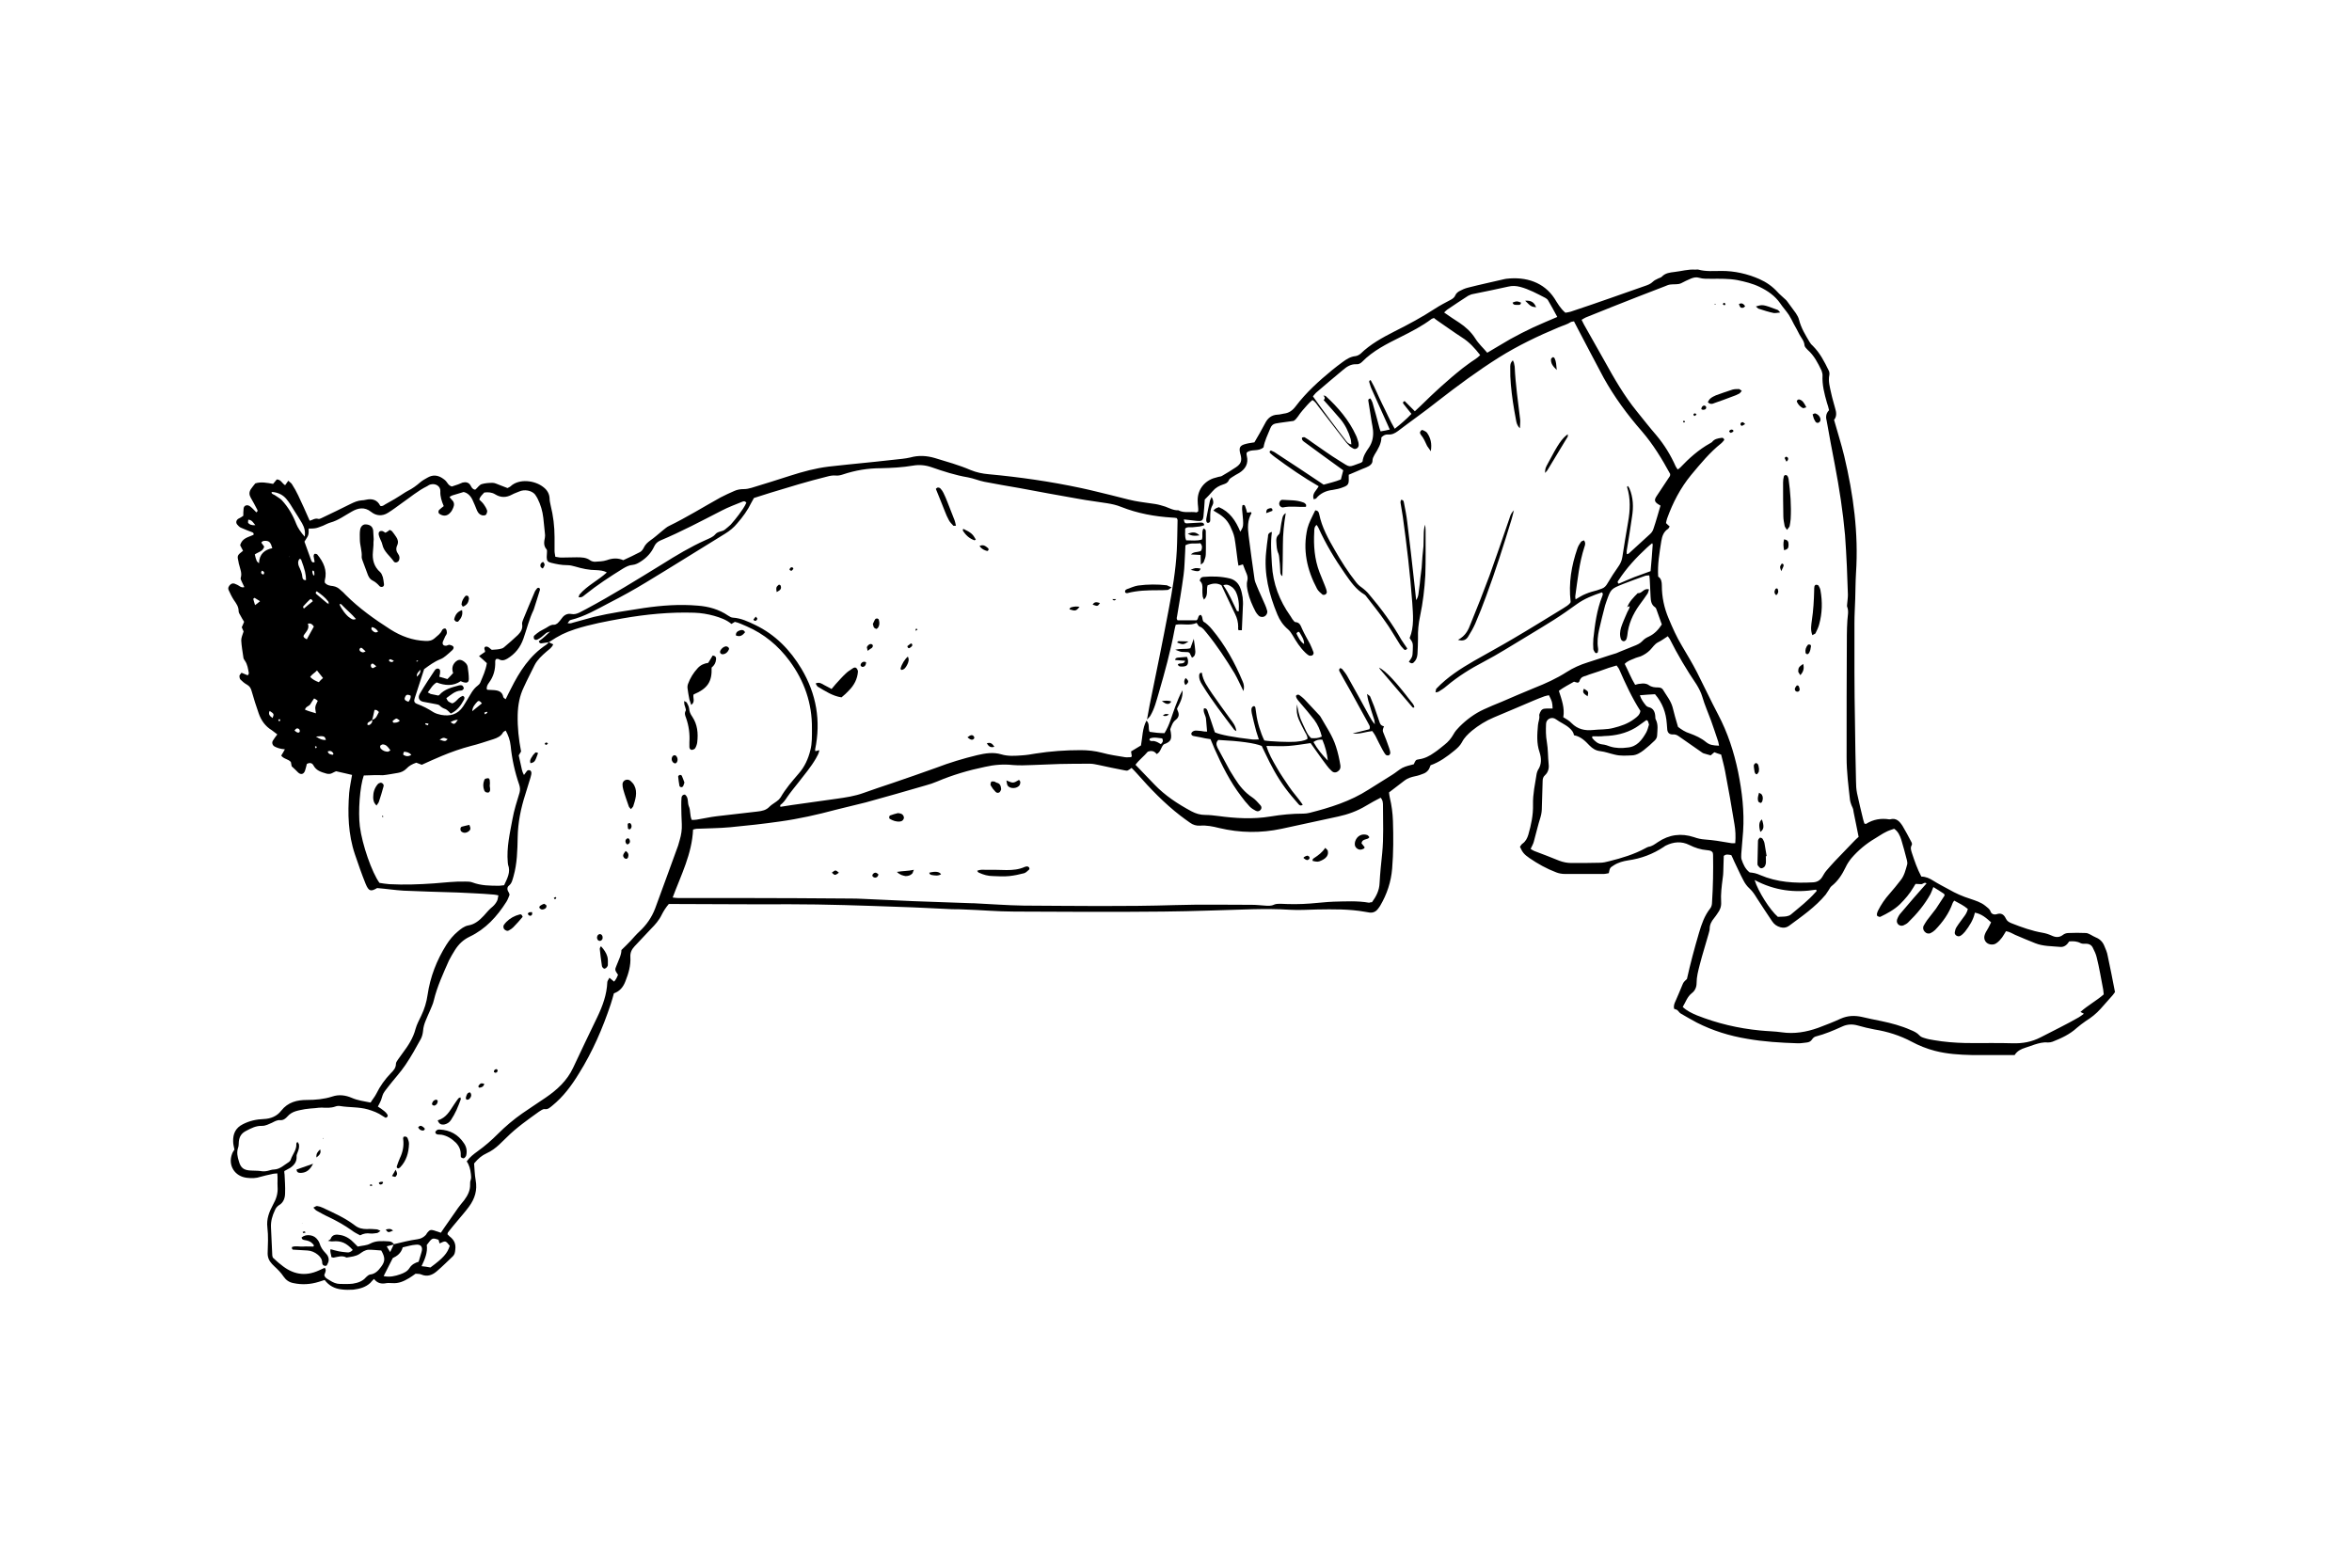 <?xml version="1.0" encoding="utf-8"?>
<!-- Generator: Adobe Illustrator 21.0.0, SVG Export Plug-In . SVG Version: 6.00 Build 0)  -->
<svg version="1.2" baseProfile="tiny" id="Layer_2" xmlns="http://www.w3.org/2000/svg" xmlns:xlink="http://www.w3.org/1999/xlink"
	 x="0px" y="0px" viewBox="0 0 900 600" xml:space="preserve">
<g>
	<path d="M93.5,224.7c-0.4-0.8-0.7-1.4-1-2.1c-0.2-0.5-0.5-1-0.4-1.4c0.6-1.8-0.2-3.4-0.6-5.1c-0.1-0.3-0.2-0.6-0.2-0.9
		c-0.6-2.6-0.6-2.6,1.7-4.4c-0.4-0.7-0.7-1.4-1.1-2.1c0.7-2.8,3.2-3.1,5.1-4c0.2-0.6-0.1-0.8-0.5-1c-1.3-0.5-2.7-1-4-1.6
		c-0.6-0.2-1.1-0.6-1.5-1.1c-0.8-0.7-0.8-1.7,0.1-2.4c0.3-0.2,0.7-0.4,1.1-0.6c0.3-0.2,0.5-0.3,0.9-0.6c0-0.8,0-1.7,0.1-2.6
		c0-0.7,0.4-1.3,1.1-1.4c0.4-0.1,1,0.1,1.4,0.4c0.9,0.7,1.6,1.5,2.4,2.3c0.6-0.4,0.5-0.8,0.3-1.1c-0.8-1.5-1.6-3.1-2.5-4.6
		c-0.6-1.1-0.6-2.1,0.1-3.2c0.5-0.7,1.1-1.5,1.7-2.2c2.3-0.7,4.5-0.2,6.8,0.2c0.5-0.6,1-1.2,1.4-1.7c1.6,0,2,1.5,3.2,2.2
		c0.4-0.5,0.7-1,1.2-1.7c0.5,0.5,1.1,0.8,1.4,1.3c0.9,1.4,1.7,2.8,2.4,4.3c1.5,3.1,2.9,6.3,4.4,9.7c1-0.2,2-1.1,3.3-0.7
		c0.3,0.1,0.8-0.1,1.2-0.3c3.7-1.8,7.4-3.5,11.1-5.4c1.4-0.7,2.8-1.3,4.3-1.4c0.5,0,1-0.1,1.5-0.2c2.5-0.6,4.5,0,5.6,2.3
		c0.8,0.3,1.3-0.2,1.8-0.5c1.3-0.7,2.5-1.4,3.7-2.1c0.7-0.4,1.4-0.9,2.1-1.3c1-0.6,1.9-1.3,2.9-1.8c1.8-0.9,3.3-2,4.8-3.3
		c0.8-0.7,1.9-1.3,2.8-1.8c1.9-1.1,3.7-1,5.5,0.1c0.6,0.4,1.2,0.8,1.6,1.3c0.6,0.7,0.9,1.6,2.2,2c0.6-0.2,1.5-0.5,2.4-0.8
		c0.6-0.2,1.1-0.5,1.7-0.7c1.2-0.3,2.3-0.1,3,1c0.4,0.7,0.7,1.5,1.7,1.7c0.1,0,0.2,0,0.3-0.1c0.8-0.7,1.4-1.7,2.3-2
		c1.3-0.4,2.8-0.5,4.2-0.5c0.9,0,1.7,0.5,2.6,0.8c1,0.4,2.1,0.8,3.1,1.2c0.5-0.3,0.9-0.4,1.2-0.7c3.2-3,9.3-2.3,12.6,0.4
		c1.3,1,2.2,2.4,2.3,4.2c0,0.9,0.2,1.8,0.4,2.7c1,4,1.5,8.1,1.5,12.2c0,1.8,0,3.5,0,5.3c0,0.7,0.2,1.4,0.3,2.2
		c0.8,0.1,1.5,0.3,2.2,0.3c2,0,3.9-0.1,5.9-0.1c1.9,0,3.7,0,5.3,1.2c0.4,0.3,1.2,0.5,1.7,0.5c1.5-0.1,3.1-0.1,4.6-0.6
		c2.2-0.8,4.2-0.9,6.3,0c2.2-1,4.3-2,6.4-3.1c0.6-0.3,1.1-1,1.4-1.6c0.6-1.3,1.5-2.1,2.6-2.9c1.6-1.1,3-2.4,4.6-3.7
		c0.8-0.6,1.6-1.4,2.5-1.8c6.8-3.3,13.2-7.3,19.7-10.9c1.7-0.9,3.5-1.7,5.3-2.5c1.1-0.5,2.3-0.7,3.6-0.7c1,0,2-0.2,3-0.5
		c5-1.5,10-3.1,15-4.7c4.7-1.5,9.5-2.8,14.4-3.4c2.4-0.3,4.9-0.5,7.4-0.8c7-0.7,13.9-1.4,20.9-2.2c1-0.1,2.1-0.3,3-0.5
		c3.2-0.9,6.3-0.7,9.4,0.2c4.6,1.4,9.3,2.7,13.7,4.6c2.2,0.9,4.5,1.4,6.9,1.6c11.9,1.1,23.7,2.8,35.4,5.3c3.8,0.8,7.6,1.8,11.4,2.7
		c3,0.7,6,1.6,9,2.2c2.6,0.5,5.3,0.8,7.9,1.2c1.3,0.2,2.6,0.6,3.9,1c1.6,0.6,3.2,1.5,5,1.4c2.2,1.2,4.6,0.4,6.9,0.8
		c0.2,0,0.4-0.2,0.7-0.4c0.1-1.2-0.2-2.5-0.2-3.8c-0.2-4,2.1-7.4,5.9-8.8c0.7-0.2,1.4-0.4,2.1-0.6c0.4-0.1,0.8-0.1,1.2-0.3
		c1.9-1.1,3.7-2.2,5.5-3.4c1.9-1.3,2.3-2.5,1.7-4.8c0-0.1-0.1-0.2-0.1-0.3c-0.6-2.4-0.2-3.2,2.1-3.8c1.1-0.3,2.2-0.4,3.3-0.6
		c1.4-2.4,2.8-4.8,4.1-7.3c1-2,2.5-3.2,4.8-3.3c0.8,0,1.6-0.3,2.4-0.4c1.9-0.2,3.3-1.2,4.5-2.8c4-5.3,8.9-9.7,14-13.9
		c1.3-1,2.6-2.1,3.9-3c1.5-1.1,3-2.1,5-2.3c0.7-0.1,1.4-0.5,1.9-0.9c3.8-3.7,8.4-6.2,13.1-8.6c5.2-2.6,10.4-5.4,15.3-8.6
		c2-1.3,4.1-2.4,6.2-3.5c0.7-0.4,1.3-0.8,1.7-1.7c0.2-0.6,0.9-1.2,1.4-1.5c1.1-0.6,2.2-1.1,3.4-1.4c4.7-1.2,9.4-2.2,14.1-3.3
		c0.2,0,0.4-0.1,0.6-0.1c7.6-0.9,14.4,1.4,18.4,7.5c1.2,1.9,2.3,3.9,4.2,5.5c0.6-0.1,1.3-0.2,2-0.4c5.1-1.7,10.1-3.4,15.2-5.2
		c4.4-1.5,8.7-3.1,13.1-4.6c1.2-0.4,2.3-0.8,3.2-1.7c0.5-0.5,1.2-0.8,1.8-1.1c0.5-0.3,1.2-0.4,1.6-0.8c1.3-1.4,3.1-1.6,4.8-1.8
		c2.7-0.3,5.3-1.1,8-0.9c0.4,0,0.9-0.1,1.2,0c2.9,0.8,5.9,0.5,8.9,0.5c5,0,9.8,1.1,14.4,3.1c2.7,1.2,5,2.8,7,5
		c0.7,0.8,1.5,1.4,2.2,2.1c0.5,0.5,1.1,0.9,1.5,1.5c1.1,1.5,2.2,3,3.3,4.5c0.5,0.8,1,1.6,1.2,2.5c0.8,3.2,2.5,5.9,4.1,8.6
		c0.3,0.5,0.7,1,1.2,1.4c2.7,2.7,4.4,6,6,9.3c0.3,0.5,0.4,1.2,0.3,1.8c-0.5,2.4,0.2,4.7,0.7,7c0.4,1.9,1,3.8,1.5,5.7
		c0.5,1.6,0.7,3.2-0.4,4.5c1.3,4.7,2.8,9.3,3.9,13.9c3.5,14.7,5.5,29.5,4.5,44.7c-0.2,3.3-0.2,6.6-0.3,9.9c-0.1,3.1-0.3,6.2-0.3,9.3
		c0,6.4,0,12.8,0,19.1c0,6.2,0.1,12.4,0.2,18.5c0.1,7.6,0.2,15.2,0.4,22.9c0,1.5,0.1,3.1,0.4,4.6c0.7,3.3,1.5,6.6,2.3,9.9
		c0.1,0.6,0.4,1.2,0.5,1.7c0.3,0.1,0.6,0.2,0.7,0.1c2.7-1.7,5.7-2.2,8.8-1.7c0.1,0,0.2,0,0.3,0c2.4-0.7,3.7,0.8,4.8,2.5
		c1.2,2,2.3,4.1,3.4,6.2c0.2,0.3,0.3,0.9,0.1,1.2c-0.6,1-0.2,2,0.1,3c1,3,2,6,3.6,9c1.7,0,3.2,0.7,4.6,1.6c1.9,1.2,3.9,2.2,5.9,3.3
		c2.6,1.5,5.3,2.7,8.2,3.6c2,0.7,4.1,1.3,5.8,2.7c0.8,0.7,1.6,1.1,2,2.2c0.3,0.9,1.3,1.3,2.3,1c1.7-0.6,2.8,0.1,3.5,1.6
		c0.5,1.1,1.3,1.5,2.3,1.9c3.8,1.5,7.7,2.9,11.8,3.6c1.2,0.2,2.4,0.6,3.5,1.1c1.5,0.7,2.9,0.8,4.3-0.3c0.5-0.4,1.3-0.7,2-0.7
		c2.3-0.1,4.5-0.1,6.8,0c0.6,0,1.2,0.4,1.7,0.6c0.7,0.4,1.4,0.8,2.1,1.1c1.5,0.6,2.6,1.7,3.2,3.2c0.5,1.2,1.1,2.5,1.3,3.8
		c1,4.6,1.9,9.3,2.8,13.9c-0.3,0.4-0.6,0.8-0.8,1.1c-1.6,1.8-3.1,3.5-4.7,5.3c-1.7,1.9-3.6,3.4-5.7,4.7c-1.2,0.8-2.3,1.7-3.4,2.6
		c-2.7,2.5-6,4-9.3,5.3c-0.5,0.2-1.2,0.3-1.8,0.3c-1.8-0.2-3.5,0.3-5.1,0.8c-1.2,0.4-2.3,0.8-3.5,1.2c-1.6,0.5-3.1,1.2-4.1,2.8
		c-0.8,0-1.6,0-2.5,0c-4.6,0-9.3,0-13.9,0c-4.7-0.1-9.5-0.4-14.1-1.6c-3.1-0.8-6.1-2-8.9-3.5c-4.5-2.4-9.3-3.9-14.3-4.7
		c-2.1-0.4-4.2-0.9-6.3-1.5c-2.1-0.6-4.1-0.5-6,0.4c-3.3,1.5-6.6,2.9-10.1,3.8c-0.5,0.1-1.1,0.6-1.4,1.1c-0.5,0.8-1.2,1.1-2,1.2
		c-1.2,0.1-2.5,0.4-3.7,0.3c-6.4-0.2-12.8-0.6-19.1-1.7c-6.7-1.1-13.2-3.1-19.3-6.2c-2.1-1.1-4.1-2.3-6.2-3.5
		c-0.5-0.3-0.8-0.9-1.3-1.3c-0.4-0.3-0.9-0.3-1.2-0.5c-0.3-1.3,0.2-2.2,0.6-3.1c0.9-2,1.7-4,2.5-5.9c0.5-1.2,0.5-1.2,1.8-2.4
		c1.3-5.9,2.9-11.8,4.6-17.6c1-3.4,2.1-6.6,4.3-9.4c0.5-0.6,0.7-1.5,0.7-2.3c0.4-6.1,0.5-12.1,0.4-18.2c0-0.3-0.1-0.6-0.1-0.8
		c-0.5-0.9-1.4-0.9-2.2-1c-2.4-0.2-4.6-0.9-6.8-2c-3-1.5-6-1.2-8.9,0.2c-0.3,0.1-0.5,0.3-0.8,0.5c-4.2,2.8-8.7,4.5-13.7,5.2
		c-1.9,0.3-3.8,0.8-5.5,1.9c-1.4,0.9-1.5,0.9-1.9,3c-0.6,0.1-1.3,0.3-2,0.3c-4.9,0-9.9,0-14.8,0c-1.1,0-2.3-0.2-3.3-0.6
		c-3.7-1.4-7.1-3.3-10.3-5.5c-2-1.4-2.6-2.1-3.6-4.3c0.3-0.4,0.6-1,1.1-1.3c1.1-0.8,1.7-2,2.1-3.3c1.1-3.8,1.9-7.6,1.8-11.5
		c-0.1-4.1,0.8-8,1.4-11.9c0.1-0.5,0.3-1,0.5-1.4c1.5-2.2,1.3-4.6,0.6-6.8c-1.2-3.5-0.9-6.9-0.6-10.4c0.1-1.2,0.7-2.4,0.5-3.6
		c-0.1-0.4,0.2-0.8,0.3-1.2c0.5-1.1,1-1.5,2.4-1.5c0.8,0,1.6,0,2.4,0c-0.1-2.5-0.2-2.7-1.4-5.1c-0.5,0.1-1.1,0.2-1.7,0.4
		c-1.4,0.5-2.9,1.1-4.3,1.7c-5,2.1-10,4.3-15.1,6.4c-3.1,1.3-5.8,3-8.4,5.1c-1.5,1.3-2.9,2.6-3.8,4.4c-0.7,1.3-1.8,2.3-2.9,3.2
		c-2.8,2.3-5.7,4.4-9.1,5.6c-0.3,0.7-0.5,1.5-1,2c-0.4,0.5-1.1,1-1.7,1.2c-1,0.4-2.1,0.8-3.2,1c-1.4,0.3-2.8,0.7-4,1.6
		c-2,1.5-3.9,3-6,4.6c0.1,0.6,0.1,1.3,0.3,2c0.7,2.9,1.1,5.9,1.2,8.9c0.2,6.1,0.2,12.2-0.3,18.2c-0.4,5.1-2,9.9-4.6,14.3
		c-0.3,0.5-0.7,1-1.1,1.5c-0.7,0.8-1.7,1.2-2.8,1.1c-0.6-0.1-1.2-0.2-1.8-0.3c-6.1-1.1-12.3-1-18.5-0.9c-3.5,0.1-7,0.3-10.5,0.1
		c-4.6-0.3-9.3-0.3-13.9-0.2c-11.4,0.3-22.8,0.8-34.3,0.9c-19,0.2-38.1,0.1-57.1,0c-6.4,0-12.7-0.6-19.1-0.8
		c-1.5-0.1-3.1-0.1-4.6-0.1c-6.8-0.3-13.6-0.7-20.4-0.9c-14-0.5-28-1-42-1c-14.9,0.1-29.9-0.1-44.8-0.1c-0.4,0-0.8,0-1.3,0
		c-1.1,1.3-2,2.7-2.7,4.1c-1,2.1-2.5,3.8-4.1,5.4c-2.1,2.2-4.2,4.5-6.3,6.7c-1.1,1.2-1.7,2.4-1.6,4.1c0.2,3.2-0.7,6.3-1.9,9.3
		c-0.8,2.1-2.1,3.8-4.4,4.6c-0.4,1.3-0.7,2.7-1.2,4.1c-3.1,9.3-7,18.3-12.2,26.6c-2.8,4.6-6,8.9-10.2,12.3c-0.9,0.7-1.6,1.5-2.9,1.3
		c-0.7-0.1-1.5,0.6-2.2,1c-4.3,3.1-8.6,6.1-12.3,9.8c-1,0.9-1.9,1.9-2.9,2.8c-1.4,1.3-3,2.5-4.8,3.3c-1.9,0.9-3.1,1.9-4.8,3.9
		c0.2,2.1,0.2,4.2,0.6,6.4c0.7,3.8-0.3,7.1-2.6,10.2c-1.4,1.9-3,3.7-4.5,5.5c-1.2,1.4-2.4,2.9-3.5,4.3c-0.1,0.1-0.1,0.4-0.2,0.7
		c0.2,0.2,0.5,0.5,0.8,0.8c1.7,1.3,2.5,2.8,2.2,5.1c-0.1,1-0.2,1.8-0.9,2.5c-2,1.9-4,3.9-6.1,5.7c-1.7,1.5-3.7,2.3-6,1.3
		c-0.6-0.3-1.4-0.2-2.2-0.3c-0.8,0.6-1.7,1.2-2.5,1.7c-2,1.2-4,2.1-6.4,1.9c-0.7,0-1.5-0.1-2.2,0c-1.9,0.4-3.5,0.1-4.8-1.6
		c-0.6,0.6-1,1-1.4,1.5c-1.8,1.7-4.1,2.3-6.5,2.6c-1.5,0.1-3.1,0.1-4.6-0.1c-2.6-0.3-4.7-1.4-6.4-3.6c-0.7,0.2-1.5,0.5-2.2,0.7
		c-3.2,1-6.4,1.2-9.7,0.5c-1.7-0.3-2.9-1.2-3.8-2.5c-1-1.5-2.2-2.7-3.5-3.9c-0.3-0.3-0.6-0.6-0.9-0.9c-1.1-1.2-1.7-2.4-1.7-4.1
		c0.1-3.3,0.3-6.6-0.1-9.9c-0.4-3.3,0.7-6,2.2-8.8c1.2-2.1,1.9-4.3,1.7-6.8c-0.1-1.6,0.1-3.3-0.1-5.1c-0.9,0.1-1.6,0.1-2.2,0.3
		c-1.4,0.3-2.8,0.6-4.2,1c-1.7,0.6-3.5,0.6-5.2,0.4c-4.7-0.5-7.4-4.8-5.7-9.2c0.2-0.6,0.6-1.1,0.9-1.6c-0.2-1-0.5-2-0.5-3.1
		c-0.1-2.9,0.9-5.2,3.7-6.6c2.5-1.3,5.2-1.9,8-2c2.7-0.1,5.1-1.1,6.7-3.2c2.6-3.3,6.1-4.1,9.8-4.1c3.3,0,6.6-0.3,9.7-1.3
		c2.6-0.9,5.2-0.5,7.5,0.5c2.3,1,4.7,1.3,7.2,1.8c0.7-1.2,1.6-2.2,2.2-3.4c1.4-2.9,3.3-5.5,5.5-7.8c1-1,2-2,2-3.7
		c0-0.5,0.5-1.1,0.8-1.6c0.6-0.8,1.2-1.7,1.8-2.5c2.1-2.8,4-5.7,4.9-9.2c0.5-1.8,1.4-3.4,2.2-5.1c1.2-2.5,2-5.1,2.4-7.9
		c1-6.9,3.5-13.3,7.2-19.2c1.2-1.9,2.7-3.7,4.4-5.1c1.2-1,2.4-2,4-2.3c2.5-0.4,4.3-2,5.9-3.7c1.1-1.2,2.1-2.5,3.4-3.5
		c0.7-0.6,1.3-1.4,1.7-2.2c0.3-0.6,0.3-1.3,0.5-2.1c-0.7-0.1-1.2-0.3-1.7-0.3c-2.6-0.2-5.1-0.4-7.7-0.5c-2.1-0.1-4.1-0.2-6.2-0.3
		c-6.9-0.2-13.8-0.4-20.7-0.7c-3.3-0.2-6.5-0.7-10.1-1c-2.4,1.4-3.2,1.3-4.4-1.6c-1.5-3.7-2.8-7.5-4.1-11.3
		c-2.6-7.7-2.8-15.6-2.2-23.5c0.2-2.2,0.7-4.5,1.1-6.9c-2-0.5-4-0.9-6.1-1.4c-0.4,0.2-0.8,0.3-1.3,0.6c-0.8,0.5-1.6,0.5-2.4,0.3
		c-2-0.6-3.9-1.1-5-3.2c-0.5-0.9-1.4-1.1-2.5-0.5c-0.2,0.8-0.4,1.7-0.7,2.6c-0.5,1.4-1.6,1.6-2.6,0.7c-0.8-0.8-1.6-1.6-2.5-2.4
		c-0.1-0.5-0.2-1.1-0.3-1.6c-0.9-1.2-2.7-1.1-3.7-2.5c0.4-0.7,0.9-1.4,1.4-2.4c-1-0.1-1.7-0.2-2.3-0.4c-0.6-0.2-1.2-0.4-1.7-0.7
		c-0.7-0.4-1.1-1.4-0.6-2.2c0.5-0.8,1-1.5,1.7-2.4c-0.7-0.5-1.4-1.1-2.1-1.6c-2.5-1.5-4.1-3.8-5-6.4c-1-2.8-1.9-5.7-2.7-8.5
		c-0.3-1.2-0.8-2-1.9-2.6c-0.9-0.5-1.7-1.2-2.4-1.9c-0.3-0.3-0.4-1-0.4-1.4c0.1-0.4,0.5-0.8,0.8-1.2c0.9,0.4,1.6,0.7,2.4,1
		c0.2-0.4,0.5-0.7,0.4-0.9c-0.3-1.6-0.5-3.3-1.5-4.7c-0.3-0.4-0.6-0.9-0.6-1.4c-0.3-2.1-0.7-4.3-0.8-6.4c0-1.1,0.5-2.1,0.9-3.4
		c-0.2-0.4-0.4-0.9-0.7-1.6c0.3-0.6,0.6-1.4,0.9-2.1c-0.5-0.8-1-1.6-1.4-2.4c-0.3-0.5-0.7-1.1-0.7-1.7c0-1.7-0.9-2.9-1.8-4.2
		c-0.8-1.2-1.4-2.5-2-3.8c-0.4-0.8,0-1.6,0.7-2.2c0.6-0.5,1.3-0.5,2-0.1C91.7,224.1,92.1,225.1,93.5,224.7z M142.4,275.5
		c1.7-0.4,1.9-1.9,2.6-3c-0.4-0.3-0.6-0.6-0.8-0.7c-0.2-0.1-0.6-0.1-0.9-0.1C143,273,142.8,274.3,142.4,275.5c-0.4,0.4-1,0.7-1.5,1
		c-0.4,0.3-0.4,1-0.1,1c0.3,0,0.6,0,0.8-0.2C142.2,276.9,142.6,276.3,142.4,275.5z M125.8,231c0,0.1,0,0.2,0.1,0.2c0,0,0.1,0,0.2,0
		C126,231.2,125.9,231.2,125.8,231c-0.1-0.2,0-0.6-0.2-0.8c-1.2-1.6-2.8-2.8-4.4-3.9c-0.5,0.4-0.5,0.8-0.1,1.1
		c1.3,1.1,2.6,2.2,3.9,3.3C125.2,231,125.5,231,125.8,231z M210.5,241.7c-0.5,0.2-1,0.3-1.4,0.5c-0.7,0.5-1.2,1.1-1.9,1.6
		c-0.5,0.4-1,0.7-1.6,1c-0.5,0.2-1.1,0.1-1.3-0.4c-0.1-0.3-0.1-0.9,0.1-1.1c0.7-0.6,1.4-1.2,2.2-1.7c1-0.6,2.2-1.1,3.2-1.8
		c0.7-0.4,1.4-0.8,2.3-0.7c0.4,0,0.9-0.3,1.3-0.6c0.6-0.6,1.1-1.2,1.6-1.9c0.9-1.3,2.2-1.9,3.7-1.6c1.1,0.2,2-0.1,2.9-0.5
		c0.9-0.5,1.8-0.9,2.7-1.4c9.9-5.3,19.4-11.2,29-17.1c5.4-3.4,10.9-6.7,16.7-9.3c1.3-0.6,2.8-1.1,3.7-2.2c1.1-1.3,2.7-0.9,3.8-1.9
		c0.7-0.6,1.5-1.2,2.1-1.8c1.1-1.2,2.1-2.5,3.1-3.8c1.1-1.5,2.2-3,2.9-4.6c-0.5-0.7-1-0.6-1.5-0.4c-2.7,1.1-5.4,2.1-7.9,3.4
		c-7.8,4-15.5,8.1-23.6,11.5c-1.1,0.5-1.8,1.2-2.3,2.3c-1.1,2.4-2.9,4.3-5.1,5.7c-0.9,0.6-2,1.2-3.1,1.3c-1.4,0.1-2.5,0.7-3.7,1.4
		c-5,3.1-9.9,6.3-14.5,10c-0.4,0.3-0.8,0.7-1.3,0.9c-0.3,0.1-0.7,0.1-1.2,0.1c0.2-0.5,0.2-0.9,0.4-1.1c2.9-3.4,7-5.3,10.4-8.4
		c-1.4-0.8-2.7-0.8-4-0.9c-2.8,0-5.5-0.6-8.2-1.4c-1-0.3-2-0.5-3-0.5c-2.1,0-4.1-0.4-6.1-0.9c-1.3-0.3-1.7-0.8-1.7-2.2
		c0-0.6,0.1-1.2,0.1-1.8c0-0.4,0.1-0.9-0.2-1.2c-1.2-1.4-0.9-2.9-0.6-4.4c0.1-0.6,0.1-1.2,0-1.8c-0.2-1.9-0.4-3.9-0.6-5.8
		c-0.3-2.6-1-5-2.2-7.4c-0.3-0.5-0.6-1.1-1-1.6c-1.3-1.5-4-2-6-1.1c-0.9,0.4-1.9,0.7-2.8,1.2c-2.2,1.2-4.3,1.2-6.4-0.1
		c-1.3-0.8-2.7-0.9-4.2-0.7c-0.7,0.8-1.6,1.5-1.9,2.7c0.6,0.6,1.2,1.1,1.7,1.8c0.5,0.7,1,1.5,1.3,2.4c0.1,0.4-0.1,1-0.3,1.4
		c-0.4,0.6-1.1,0.5-1.7,0.4c-1-0.3-1.5-1-1.9-1.9c-0.5-1.3-1.1-2.7-1.7-4c-0.7-1.5-1.9-2.7-3.4-3c-1.6,0.5-3,0.9-4.3,1.3
		c-0.3,0.1-0.6,0.3-1.1,0.6c0.4,0.5,0.6,0.8,0.9,1.1c1,0.9,1,2,0.5,3.1c-0.3,0.7-0.6,1.3-1.1,1.8c-1.1,1.3-2.6,1.5-4.1,0.5
		c-0.5-0.3-0.6-1.1-0.1-1.6c0.5-0.5,1.1-0.9,1.7-1.4c-0.8-1.9-1.4-3.7-1.3-5.7c0.1-1.9-1.8-3.1-3.7-2.6c-0.5,0.1-0.9,0.4-1.4,0.7
		c-3.5,1.7-6.5,4.3-9.7,6.5c-1.8,1.3-3.5,2.6-5.3,3.7c-2.1,1.3-4.4,1.2-6.4-0.4c-2.5-2-5-1.5-7.4-0.1c-2.7,1.5-5.2,3.4-8.2,4.2
		c-1,0.3-1.9,0.8-2.8,1.2c-0.9,0.3-1.7,0.7-2.6,0.9c-0.9,0.2-1.9,0.2-2.9,0.2c0,1,0.1,1.8-0.2,2.6c-0.3,0.8-0.9,1.5-1.4,2.4
		c0.9,2.4,1.7,4.8,2.6,7.2c0.2,0.4,0.4,1,1.3,0.6c-0.1-0.7-0.3-1.5-0.4-2.3c0-0.3,0.2-0.7,0.3-0.8c0.3-0.1,0.9,0,1.1,0.2
		c2.4,2.9,3.9,6.1,2.9,9.9c-0.1,0.3,0,0.6,0,0.9c0.8,1,2,1.2,3.1,1.3c1.2,0.2,2.1,0.7,2.9,1.5c0.7,0.6,1.4,1.2,2,1.9
		c5.1,5.1,11,9.3,17.1,13.2c4.1,2.6,8.5,4.2,13.3,4.4c1.4,0.1,2.6-0.1,3.7-1.1c1-0.9,2.1-1.6,2.7-2.9c0.3-0.7,1.2-1,1.5-0.6
		c0.3,0.4,0.4,0.9,0.4,1.4c0,0.5-0.3,1-0.6,1.4c-0.3,0.7-0.6,1.3-0.9,2c-0.4,1.1,0.2,1.8,1.4,1.6c0.4-0.1,0.8-0.4,1.2-0.3
		c0.5,0.1,1,0.3,1.3,0.6c0.4,0.4,0.1,1-0.3,1.4c-0.8,0.8-1.7,1.5-2.5,2.2c-0.6,0.5-1.3,1-2.1,1.3c-2.3,0.9-4.3,2.4-6.2,3.8
		c-1.2,3.8-2.4,7.5-3.6,11.1c-0.4,1.1-0.2,1.8,0.9,2.2c2.2,0.8,4.3,1.9,6.3,3.2c0.9,0.5,1.9,0.8,2.9,1c3.4,0.6,6.3-0.1,8.4-3.2
		c0.6-0.9,1.1-1.8,1.6-2.6c1.2-1.9,2.1-4,4-5.4c0.4-0.3,0.8-0.7,1-1.2c1-2.4,2.1-4.7,2.5-7.4c-0.9-0.9-1.9-1.7-3-2.7
		c0.9-0.6,1.6-1.2,2.3-1.6c0-0.3,0-0.5-0.1-0.7c-0.2-0.5-0.3-1.1,0.3-1.3c0.3-0.1,0.8,0,1.1,0.2c0.5,0.3,0.9,0.8,1.3,1
		c1.1-0.1,2.1-0.1,3-0.3c0.6-0.1,1.3-0.3,1.7-0.7c1.8-1.5,3.6-3.1,5.3-4.7c1.1-1.1,1.9-2.4,1.6-4.1c-0.1-0.6,0.2-1.2,0.4-1.8
		c1.4-3.4,2.8-6.8,4.3-10.3c0.2-0.6,0.6-1.1,1-1.6c0.1-0.2,0.6-0.3,0.8-0.2c0.2,0.1,0.4,0.5,0.3,0.8c-0.7,2.4-1.5,4.7-2.2,7
		c-0.1,0.2-0.1,0.4-0.2,0.6c-1.7,3.5-2.6,7.3-3.9,11c-1.2,3.4-3.2,5.9-6.2,7.7c-1.1,0.6-2,0.9-3.2,0.2c-0.3-0.2-0.7-0.1-1-0.1
		c-0.2,0.3-0.3,0.3-0.3,0.4c-0.1,0.2-0.1,0.4-0.1,0.6c0.1,3-0.6,5.7-2.4,8.1c-0.5,0.7-1,1.5-0.8,2.5c0.1,0.1,0.2,0.2,0.3,0.2
		c0.7,0,1.4,0.1,2.1,0.1c1.9,0.1,3.5,0.5,3.9,2.7c0.1,0.3,0.5,0.5,0.9,0.8c0.7-1.5,1.4-2.8,2-4c3.3-6.6,7.2-12.7,13.6-16.9
		c0.3-0.2,0.6-0.6,0.9-0.9c0.5,0.2,1,0.5,1.7,0.8c-0.6,1.4-1.7,2-2.6,2.8c-1.7,1.5-3.4,3-4.5,5.1c-1.4,2.9-2.9,5.7-4.2,8.6
		c-1.6,3.3-2.2,6.8-2.3,10.5c-0.1,4.8,0.4,9.4,1.3,14c-0.3,0.5-0.6,1-0.9,1.5c0.3,1.2,0.5,2.4,0.8,3.6c0.3,1.2,0.4,2.5,1.2,3.9
		c0.4-0.5,0.6-0.8,0.9-1.2c0.3-0.5,0.7-0.8,1.3-0.6c0.5,0.1,0.8,0.8,0.6,1.6c-0.1,0.4-0.2,0.8-0.3,1.2c-0.7,2.2-1.3,4.3-2,6.5
		c-1.7,5.3-2.8,10.7-2.9,16.3c-0.1,5-0.2,10.1-1.6,15c-0.4,1.3-0.6,2.6-1.7,3.5c-0.8,0.6-0.8,1.6-0.2,2.5c0.2,0.3,0.3,0.7,0.4,1
		c-0.2,0.5-0.3,0.9-0.5,1.3c-0.2,0.5-0.4,0.9-0.7,1.4c-3.6,5.7-8,10.5-14.1,13.4c-2.5,1.2-4.2,2.9-5.6,5.1c-0.8,1.3-1.6,2.6-2.3,4
		c-2.2,5-4.5,9.9-5.8,15.3c-0.3,1.4-1,2.7-1.5,4c-0.5,1.2-1.1,2.4-1.6,3.7c-0.5,1.2-0.9,2.5-1,3.9c-0.1,1.1-0.4,2.3-0.9,3.2
		c-1.8,3.3-3.7,6.7-5.8,9.8c-2,3-4.5,5.6-6.7,8.5c-0.6,0.8-1.3,1.6-1.8,2.5c-0.4,0.8-0.6,1.8-0.9,2.6c-0.3,0.8-0.8,1.6-1.2,2.4
		c0.9,0.6,1.7,1.1,2.4,1.7c0.5,0.4,0.9,0.8,1.2,1.3c0.3,0.4,0.3,1-0.6,1.3c-0.3-0.2-0.8-0.4-1.2-0.7c-1.7-1.2-3.6-1.9-5.6-2.5
		c-3.5-1-7.1-0.7-10.7-1.3c-0.6-0.1-1.3,0-1.8,0.2c-1.7,0.6-3.4,0.5-5.2,0.4c-0.8,0-1.6,0.1-2.4,0.2c-1.3,0.1-2.7,0.2-4,0.4
		c-2.4,0.5-4.9,0.7-6.7,2.8c-0.7,0.8-1.6,1.5-2.7,1.4c-1.3-0.1-2.2,0.5-3.2,1c-1.2,0.5-2.4,1.2-3.8,1.2c-2.3-0.1-4.2,0.9-6.1,1.9
		c-1.8,0.9-2.6,2.2-2.8,4.1c-0.1,0.8,0,1.7-0.3,2.4c-0.6,1.8-0.2,3.5,0.3,5.1c0.7,2.6,1.9,3.5,4.7,3.6c1.2,0.1,2.5,0,3.7,0.2
		c1,0.2,1.8,0.1,2.7-0.1c0.8-0.2,1.6-0.5,2.4-0.5c2.3-0.1,3.9-1.8,5.7-2.9c0.3-0.2,0.6-0.6,0.7-1c0.7-2,2.3-3.7,2.1-6
		c0-0.2,0.2-0.3,0.4-0.7c0.2,0.4,0.6,0.7,0.6,1c0.2,1-0.1,2-0.5,3c-0.2,0.5-0.5,1.2-0.4,1.7c0.1,2-1,3.3-2.5,4.3
		c-0.7,0.4-1.4,0.8-2.2,1.2c0,0.5,0,0.9,0.1,1.3c0.1,2.4,0.3,4.7,0.2,7.1c0,1.9-0.6,3.7-2.4,4.7c-0.7,0.5-1.2,1.1-1.5,1.9
		c-1,2.1-1.6,4.2-1.5,6.5c0.2,3.6,0.3,7.2,0.5,10.8c0,0.3,0.2,0.6,0.2,0.8c1.1,1,2,1.9,3.1,2.7c4.4,3.7,9.2,4.7,14.6,2.2
		c0.7-0.3,1.5-0.7,2.2-1c0.5,1,0.5,1-0.2,2.8c0.3,1.2,1.3,1.5,2.2,2.1c1.1,0.7,2.4,1.3,3.8,1.3c1.6,0,3.3,0.1,4.9-0.1
		c1.9-0.3,3.8-0.9,5.1-2.5c0.4-0.4,1-0.9,1.5-1c1.9-0.2,3.1-1.4,4.2-2.9c1.6-2.1,1.7-3.5,0.1-6.3c-1.5-0.1-3.1-0.3-4.8-0.3
		c-0.7,0-1.4,0.3-2,0.6c-0.6,0.3-1,0.7-1.5,1c-1.5,1-3.3,1.1-5,1.4c-1.6-0.9-3.2-0.3-4.8,0c-0.3,0.1-0.6-0.1-1-0.2
		c0-1-0.6-1.8-0.3-3c1.1,0.3,2.1,0.6,3.1,0.8c1,0.2,2,0.3,3,0.4c1,0.2,1.7-0.2,2.4-0.9c-2.4-2.7-4.5-3.6-7.6-3.3
		c-0.5,0.1-1.1-0.1-1.9-0.2c0.5-0.3,0.9-0.5,1-0.7c0.7-1.9,2.3-1.8,3.9-1.5c2.1,0.4,3.8,1.6,5.2,3.1c0.5,0.5,1,1,1.3,1.3
		c1.8-0.4,3.4-0.4,4.7-1.1c2.4-1.3,4.8-1,7.2-0.9c0.9,0,1.6,0.5,2,1.2c-0.9,0.2-1.7,0.4-2.8,0.7c0.4,0.8,0.8,1.3,1.3,2.2
		c0.6-1.2,1-2.1,1.4-3c3-0.7,6-1.5,9-1.9c1.4-0.2,2.3-0.7,3.2-1.6c0.3-0.3,0.4-0.7,0.7-1c0.8-1,1.3-1.1,2.4-0.8
		c0.9,0.3,1.7,0.6,2.7,0.9c0.5-0.7,0.9-1.3,1.3-1.9c1.8-2.5,3.5-5.1,5.3-7.6c0.7-1,1.5-1.9,2.3-2.9c1.4-1.9,2.4-3.8,2.3-6.2
		c0-0.5,0-1,0.2-1.5c0.3-0.8,0.2-1.6,0.1-2.4c-0.2-1.7-0.6-3.4-1.6-4.8c1.2-1.7,2.7-2.8,4.2-3.9c2.8-2,5.3-4.2,7.7-6.6
		c2.9-2.9,6.1-5.6,9.4-7.9c3-2.1,6-4,8.9-6c4.4-3,8.2-6.5,10.5-11.4c3-6.5,6.2-13,9.3-19.5c2-4.2,3.6-8.5,3.8-13.3
		c0-0.5,0.5-1,0.8-1.7c0.7,0.6,1.2,1,1.8,1.5c0.4-0.5,0.7-0.9,0.9-1.3c0.2-0.4,0.4-0.9,0.6-1.3c-1.2-1.8-1.3-1.9-0.6-3.5
		c0.8-2.1,1.9-4.1,1.9-6c1.4-1.3,2.4-2.4,3.5-3.5c1.1-1.2,2.2-2.5,3.4-3.6c2.7-2.5,4.7-5.4,6-8.8c2.9-8,5.9-16,8.8-24.1
		c0.2-0.7,0.4-1.4,0.6-2.1c0.6-2,0.9-4,0.8-6.1c-0.1-2.4-0.2-4.7-0.2-7.1c0-1,0-2.1,0.1-3.1c0.1-0.6,0.5-1.1,1.3-1.1
		c1.5,1.1,0.9,3,1.5,4.5c0.7,1.5,0.3,3.4,1.1,5.2c0.7,0,1.3,0,1.9-0.1c2.5-0.4,5.1-1,7.6-1.3c5.2-0.6,10.4-1.2,15.6-1.8
		c1.8-0.2,3.4-0.5,4.7-1.9c0.8-0.8,1.8-1.3,2.7-2c0.6-0.4,1.1-0.9,1.5-1.5c1.9-3.3,4.4-6.2,6.9-9.1c2.3-2.6,3.7-5.7,4.5-9
		c0.7-2.7,0.6-5.5,0.6-8.3c0.1-9.6-2.9-18.2-8.6-25.9c-4.3-5.8-9.7-10.3-16.4-13.2c-1.5-0.6-3-1.4-4.5-1.7c-0.5,0.3-0.8,0.5-1.3,0.8
		c-1.9-1.6-4.2-2.4-6.6-3.1c-2.5-0.7-5-1.1-7.6-1.2c-9.3-0.3-18.5,0.6-27.6,2.2c-6.1,1.1-12.1,2.2-18,4.1c-3.9,1.3-6,2.3-10.1,5
		c-0.9,0.1-1.8,0.3-2.7,0.4c-0.5,0.1-1-0.1-1.1-0.8C208,244.2,209.2,242.9,210.5,241.7l0-0.2L210.5,241.7z M506.4,151.4
		c0.3,0.1,0.7,0,0.9,0.2c4.7,4.3,8.9,9.2,11.6,15.1c0.4,0.8,0.6,1.7,0.9,2.6c0.1,0.4,0.1,0.8,0.1,1.2c-0.1,1-1.2,1.6-2,1.2
		c-0.5-0.3-1.1-0.6-1.5-1c-0.9-0.9-1.7-1.8-2.4-2.8c-3.2-4.1-6.3-8.2-9.4-12.2c-0.7-0.9-1.2-1.9-2.4-2.6c-1.5,1.2-2.6,2.7-3.8,4
		c-1.3,1.4-2.1,3.3-3.4,4c-2.7,0.4-4.8,0.6-6.9,1c-1,0.2-1.6,0.8-2,1.8c-1,2.5-2.2,4.8-2.6,7.3c-2,1.8-4.7,0.5-6.4,2
		c-0.1,0.2-0.1,0.3-0.1,0.4c0,0.3,0,0.6,0.1,0.9c0.7,2.9-0.5,5-2.9,6.5c-0.9,0.5-1.8,1-2.7,1.6c-0.5,0.3-1.1,0.7-1.3,1.2
		c-0.4,1-1.2,1.3-2.1,1.6c-1.6,0.5-3,1.3-4.1,2.6c-0.9,1.1-1.9,2.1-3,3.2c-0.1,2-0.3,4.2-0.5,6.5c-0.1,1.2-0.6,1.8-1.7,1.7
		c-1.3,0-2.6-0.3-4-0.4c-0.6-0.1-1.2-0.1-1.8-0.2c0.2,1.3,0.4,1.5,1.2,1.5c1.7-0.1,3.5-0.2,5.2-0.3c0.6,0,1.3,0,1.4,1
		c-0.5,0.2-1.1,0.4-1.7,0.5c-0.9,0.1-1.8,0.2-2.8,0.3c-0.9,0.1-1.9-0.3-2.8,0.5c0.1,1.4-0.3,2.9,0.4,4.5c2.1,0,4.1,0.3,6-0.3
		c0.5-1.4-0.2-2.9,0.6-4.2c0.9,0.2,0.9,0.8,0.9,1.2c0,2.9,0.1,5.8,0,8.6c0,1-0.4,2-0.8,3c-0.1,0.3-0.5,0.5-1.1,1
		c0-1.4-0.1-2.5-0.1-3.7c-1.3-0.1-2.4-0.1-3.7-0.2c1.1-1.1,2.4-0.8,3.5-1.2c0.2,0,0.3-0.2,0.5-0.4c0.3-0.8,0.5-1.7-0.4-2.7
		c-1.8,0.3-3.8-0.3-5.7,0.8c0,0.8-0.1,1.6-0.1,2.4c-0.2,3-0.2,6-0.6,8.9c-0.7,5.3-1.6,10.6-2.5,15.9c-0.1,0.5-0.3,1,0.2,1.5
		c2.5,0,5,0,7.3,0c0.8-0.7,0.4-1.8,1.5-2.1c0.9,0.6,0.5,1.7,1.1,2.6c0.5,0.3,1.1,0.7,1.6,1.2c0.6,0.5,1.2,1.2,1.7,1.8
		c5,6,8.7,12.7,11.7,19.9c0.5,1.1,0.7,2.3,0.3,3.7c-1.2-2.4-2.2-4.7-3.4-6.8c-3.3-5.4-6.7-10.6-10.7-15.5c-0.8-0.9-1.4-2-2.7-2.4
		c-0.4-0.1-0.7-0.9-1.1-1.4c-2.6,1.2-5.3,0.2-8,0.7c-0.2,0.8-0.4,1.4-0.5,2.1c-1.5,8.1-3.7,16.1-6,24c-0.9,3-1.6,6-3.2,8.7
		c-0.2,0.4-0.6,0.7-1.3,1.5c0.4-2.3,0.7-3.9,1-5.5c2.5-12.2,5-24.4,7.3-36.6c1.4-7.5,2.7-15,3.1-22.6c0.2-3.9,0.2-7.8,0.3-11.7
		c0-0.2-0.2-0.4-0.3-0.7c-0.5-0.1-1.1-0.2-1.7-0.2c-6.7-0.4-13.3-1.6-19.6-4.1c-1.7-0.7-3.5-1.1-5.4-1.4c-3.6-0.6-7.3-1-11-1.7
		c-7.5-1.3-15-2.7-22.5-4.1c-4.5-0.8-8.9-1.5-13.4-2.4c-2.1-0.4-4.1-1.3-6.3-1.7c-4.8-0.8-9.4-2.3-14-3.9c-2.3-0.8-4.7-1-7-0.6
		c-4.1,0.7-8.2,0.9-12.3,1c-5,0-9.8,0.8-14.6,2.4c-0.9,0.3-1.8,0.5-2.7,0.4c-1.2-0.1-2.2,0.1-3.3,0.4c-7.3,1.8-14.5,4-21.7,6.2
		c-2.2,0.7-4.3,1.4-6.3,2c-0.4,0.7-0.7,1.3-1,1.8c-1.4,2.9-3.3,5.5-5.4,7.9c-1.3,1.6-2.9,2.9-4.7,4c-10.1,6.2-20.1,12.5-30.2,18.6
		c-4.6,2.8-9.3,5.4-14,7.8c-4.8,2.5-9.5,5.3-14.9,6.6c-0.4,0.1-0.6,0.6-1.1,1.2c1,0.2,1.5,0,2.1-0.2c2.7-0.7,5.3-1.5,8-2.2
		c6.3-1.5,12.7-2.4,19.1-3.4c6.9-1,13.7-1.5,20.6-0.9c4.1,0.3,8.1,1.4,11.6,3.8c0.6,0.4,1.3,0.8,1.9,0.8c3.1,0.2,5.8,1.5,8.5,2.8
		c7.7,3.7,13.4,9.6,17.7,16.8c5.7,9.6,7.5,19.9,5.2,30.9c0,0.2,0.1,0.4,0.1,0.6c0.4-0.1,0.9-0.2,1.5-0.4c-0.1,1.3-0.8,2.2-1.3,3.2
		c-1.9,3.3-4.4,6.2-6.7,9.2c-1.5,1.9-3,3.7-4.3,5.6c-0.7,1.1-1.5,2.2-2.6,3c-0.1,0.1,0,0.3,0,0.7c1.5-0.2,3-0.5,4.5-0.7
		c5.7-0.8,11.4-1.6,17.1-2.4c3.5-0.5,6.9-1,10.2-2.2c3.7-1.3,7.4-2.6,11.1-3.8c5.5-1.9,11.1-3.8,16.6-5.8c5.2-2,10.5-3.6,15.9-4.9
		c3-0.7,6.1-1.2,9.1-0.3c2.6,0.8,5.3,0.6,8,0.4c1.7-0.1,3.5-0.4,5.2-0.7c5.7-0.9,11.5-1.3,17.2-1.3c2.8,0,5.5,0.3,8.2,1
		c2.9,0.8,5.8,1.2,8.8,1.7c0.7,0.1,1.4,0,2.1,0c0.2,0,0.3-0.2,0.5-0.3c-0.1-0.6-0.2-1.1-0.3-1.9c1.3-0.8,2.5-1.5,3.8-2.3
		c0.6-3.2,0.5-6.5,2.1-9.5c1.4,1.3,0.5,2.9,1.2,4.3c1.9,0.3,3.8,0.5,5.7,0.5c2-3.2,2.8-6.7,4.1-10.1c0.8-2,1.5-4.1,2.8-6.3
		c0.2,2.9-1.1,5-2.1,7c0.1,0.3,0.1,0.5,0.2,0.7c0.7,1.4,0.6,2.6-0.7,3.6c-1.2,0.9-1.6,2.3-2.1,3.6c0.8,3.9,0.4,4.7-2.5,5.8
		c-1.1,1.1-1.1,2.9-2.7,3.7c-0.9-1.2-2-1.4-3.4-0.9c-1.4,1.7-3.3,3.1-4.7,5c2.5,2.6,4.8,5,7.2,7.5c4.1,4.3,9,7.5,14.2,10.3
		c1.7,0.9,3.4,1.4,5.3,1.4c1.6,0,3.3,0.2,4.9,0.4c6.7,0.9,13.3,1.3,20,0.2c4.2-0.7,8.4-1.1,12.6-1.1c0.8,0,1.6-0.1,2.4-0.3
		c7.9-2,15.6-4.4,22.6-8.9c3-1.9,6.1-3.8,9.1-5.7c1.3-0.8,2.5-1.9,3.8-2.6c1.4-0.7,2.9-1,4.4-1.4c0.7-1.6,0.7-1.7,2-1.9
		c2.2-0.3,4.1-1.3,5.9-2.6c1.4-0.9,2.6-2,3.9-3c1.4-1.1,2.5-2.4,3.4-4c0.6-1.1,1.4-2,2.3-2.9c2.7-2.7,5.8-5,9.3-6.6
		c2.2-1,4.5-2,6.8-2.9c4.2-1.8,8.3-3.6,12.5-5.3c4.3-1.7,8.5-3.6,12.4-6.1c2.5-1.6,5.2-2.8,8.1-3.7c3.6-1.1,7.2-2.4,10.9-3.5
		c0.5-0.2,1-0.4,1.4-0.6c1.7-0.7,3.4-1.4,5.2-2.1c1.3-0.5,2.5-1,3.4-2c0.7-0.8,1.6-1.3,2.5-1.7c2.1-1,3.6-2.6,4.9-4.6
		c-0.7-1.9-1.3-3.7-2-5.6c-0.1-0.4-0.3-0.8-0.6-1c-1.5-1-1.6-2.5-1.7-4.1c-0.1-2.1-0.2-4.1-0.3-6.2c0-0.6-0.1-1.2-0.2-1.9
		c-0.6,0.1-1.1,0-1.6,0.2c-2.8,1-5.6,2-8.4,3.1c-4.7,1.9-4.7,1.9-6.4,6.7c-0.2,0.5-0.3,1-0.5,1.5c-0.8,3.1-1.6,6.2-2.3,9.3
		c-0.5,2.3-0.8,4.7-0.4,7.1c0.1,0.5,0,1-0.1,1.5c-0.1,0.4-0.8,0.5-1,0.2c-0.3-0.4-0.6-0.9-0.7-1.3c-0.1-1.3-0.1-2.7,0-4
		c0.6-5.5,1.3-11,3.4-16.3c0.2-0.5,0.4-1-0.1-1.5c-3.3,1.1-6.7,2.4-9.6,4.5c-2.9,2.1-5.9,4.2-8.9,6.1c-6.2,3.9-12.5,7.6-18.7,11.4
		c-2.6,1.6-5.3,3.1-8.1,4.6c-5,2.6-9.8,5.6-14.2,9.3c-0.9,0.8-2,1.5-3,2.1c-0.3,0.2-0.7,0.2-1.2,0.3c0.2-1.3,0.2-1.3,0.4-1.5
		c4.2-4.4,9.2-7.6,14.4-10.6c4.9-2.8,9.9-5.5,14.8-8.4c6.5-3.8,12.9-7.8,19.3-11.7c1-0.6,2.1-1.3,2.7-2.1c0.1-0.3,0.1-0.4,0.1-0.5
		c-0.8-7,0.3-13.7,2.6-20.3c0.3-0.9,0.8-1.7,1.3-2.4c0.2-0.4,0.8-0.5,1.2-0.7c0.7,0.9,0.5,1.7,0.2,2.5c-2,6.1-2.6,12.5-3.5,18.8
		c-0.1,0.4,0.1,0.8,0.1,1.3c1.4-0.8,2.6-1.6,3.9-2.1c1.4-0.6,2.9-1,4.4-1.4c0.6-0.2,1.2-0.4,1.7-0.6c1-0.3,1.7-1.1,2.2-2
		c1.3-2.2,2.7-4.4,4.2-6.5c0.8-1.1,1.3-2.3,1.5-3.6c0.7-4.5,1.4-8.9,2.2-13.4c0.8-4.5,1-9-0.4-13.4c0-0.1,0.1-0.2,0.3-0.4
		c0.2,0.3,0.5,0.6,0.6,0.9c1.5,3.5,1.6,7.2,1,10.9c-0.6,4.3-1.3,8.5-2,12.8c-0.1,0.5,0,1,0,1.5c0.3-0.1,0.6-0.1,0.7-0.2
		c2.7-2.5,5.5-5,8.2-7.5c0.6-0.5,1.1-1.3,1.3-2c1-2.9,1.8-5.9,2.7-8.9c-0.2-0.1-0.5-0.3-0.7-0.4c-1.6-1-1.8-1.7-0.8-3.2
		c1.7-2.6,3.4-5.1,5.1-7.7c0.1-0.2,0.1-0.4,0.1-0.8c-3.1-5.7-6.5-11.3-10.8-16.3c-5.6-6.4-10.6-13.2-14.7-20.6
		c-3.3-6.1-6.5-12.4-9.8-18.6c-0.5-1-1-2-1.5-2.9c-0.5,0.1-0.8,0.1-1.1,0.2c-1.5,1-3.2,1.4-4.8,2.1c-7.9,3.3-15.6,7-22.8,11.5
		c-8.1,5.1-15.8,10.8-23.4,16.7c-5,4-10.2,7.6-15.3,11.5c-1.1,0.8-2.2,1.4-3.7,1.3c-1-0.1-1.8,0.3-2.6,1.1c0,2.4-1.3,4.5-2.6,6.6
		c-0.4,0.7-0.8,1.5-0.8,2.2c0,1.1-0.6,1.7-1.4,2.2c-0.7,0.4-1.5,0.7-2.3,1c-1.8,0.8-3.5,1.5-5.4,2.3c0,0.5,0,0.9,0,1.3
		c0.1,2.2-0.2,2.8-2.2,3.5c-1.2,0.5-2.6,0.8-3.9,1c-2.6,0.3-4.8,1.3-6.4,3.3c-0.1,0.1-0.4,0.1-0.9,0.3c-0.8-2.2,1.1-3.4,1.9-5
		c-5.9-3.4-11.4-7.2-16.8-11.2c-0.6-0.4-1.1-0.9-1.7-1.4c-0.3-0.3-0.5-0.7,0.2-1.1c0.4,0.2,0.8,0.4,1.3,0.6
		c6.3,4.1,12.5,8.2,18.9,12.5c2.1-0.6,4.4-1.1,6.6-2c0.3-1.3,0.6-2.4,0.9-3.5c-5.1-3.7-10.1-7.3-15.1-11c-0.2-0.2-0.5-0.4-0.6-0.7
		c-0.1-0.1-0.1-0.4-0.1-0.8c0.4-0.1,0.8-0.3,1.1-0.1c1,0.6,1.9,1.2,2.8,1.9c3.5,2.4,6.9,4.9,10.5,7.1c4.4,2.7,3.1,2.5,8.2,0.7
		c0.2-0.1,0.3-0.2,0.6-0.5c0.2-2,1.3-3.7,2.5-5.4c1.3-2,1.7-4.2,1.5-6.5c-0.1-1-0.3-2-0.5-3.1c-0.4-2.7-0.9-5.5-1.3-8.2
		c-0.1-0.4,0.1-0.8,0.8-0.9c0.3,0.5,0.6,1,0.8,1.6c0.9,3.2,1.8,6.3,2.6,9.5c0.1,0.5,0.3,0.9,0.5,1.5c1.2-0.2,2.3-0.4,3.5-0.7
		c-0.3-0.7-0.5-1.1-0.7-1.6c-2.1-4.6-4.1-9.2-6.2-13.8c-0.4-0.8-0.6-1.7-0.9-2.6c-0.1-0.3-0.2-0.8,0.5-0.9c1.7,2.9,2.9,6.1,4.4,9.1
		c1.6,3.1,2.9,6.3,4.8,9.5c2.3-1.8,4.4-3.6,6.4-5.7c-0.6-0.7-1.1-1.4-1.6-2c-0.5-0.6-1-1.3-1.5-1.9c-0.3-0.4-0.1-0.8,0.5-1
		c1.2,1.2,2.5,2.5,3.9,3.9c1.5-1.4,2.8-2.6,4.1-3.9c1.3-1.3,2.7-2.6,4-3.8c1.3-1.2,2.6-2.4,3.9-3.5c1.4-1.2,2.8-2.5,4.2-3.6
		c1.4-1.2,2.9-2.3,4.4-3.4c1.4-1.1,3.1-1.9,4.4-3.3c-2.1-2.7-4.2-5-6.9-6.7c-3.1-2-6.1-4.2-9.2-6.3c-0.6-0.4-1.1-0.8-1.6-1.2
		c-0.4,0.2-0.6,0.2-0.8,0.3c-3.7,2.8-7.8,4.9-12,7c-5.2,2.6-10.5,5.2-14.7,9.5c-0.6,0.6-1.4,1-2.2,0.9c-2-0.1-3.6,0.9-5,2.1
		c-3.5,2.9-6.9,5.8-10.4,8.8c-0.4,0.4-0.8,0.9-1.2,1.4c2.3,3.2,4.5,6.3,6.8,9.3c1.8,2.4,3.6,4.8,5.4,7.1c0.6,0.8,1.1,1.7,2.5,2
		c-0.1-0.8-0.1-1.5-0.3-2.2c-0.8-2.7-2-5.2-3.8-7.4c-2.1-2.5-4.3-4.9-6.5-7.4C507.2,152.5,506.9,151.9,506.4,151.4L506.4,151.4z
		 M699.9,157c-0.3-1.2-0.5-2-0.8-2.8c-1-3.5-1.9-6.9-1.7-10.6c0-0.6-0.2-1.2-0.4-1.8c-1.4-2.9-2.8-5.7-5.3-7.9
		c-0.5-0.5-1.1-1.1-1.2-1.7c-0.1-1.7-1.2-2.8-1.9-4.1c-0.7-1.4-1.4-2.7-2.2-4.1c-0.6-1.2-1.2-2.4-1.9-3.5c-1-1.5-2.3-2.9-3.3-4.4
		c-2-2.9-4.8-4.8-7.9-6.3c-2.7-1.3-5.6-2-8.5-2.6c-3.3-0.6-6.6-0.5-9.8-0.5c-1.6,0-3.3,0.1-4.9-0.4c-1-0.3-2-0.1-3,0.3
		c-1.3,0.5-2.6,1.2-3.8,1.8c-1.2,0.6-2.8,0.3-4.2,0.5c-0.7,0.1-1.4,0.4-2.1,0.7c-3.4,1.3-6.7,2.6-10.1,3.9c-6.7,2.6-13.4,5.3-20.1,8
		c-0.5,0.2-1,0.6-1.6,0.9c0.4,0.7,0.6,1.3,0.9,1.8c2.6,4.7,5.3,9.3,7.9,14c3.7,6.7,7.5,13.3,12.3,19.2c2.5,3.1,5,6.3,7.6,9.3
		c3,3.6,5.4,7.5,7.3,11.8c0.2,0.4,0.5,0.8,0.8,1.2c0.4-0.3,0.7-0.5,0.9-0.7c3.4-3.6,7.1-6.9,11.4-9.3c0.3-0.2,0.6-0.3,0.8-0.5
		c0.9-1.2,2.2-1.4,3.5-1.6c0.6-0.1,1,0,1.2,0.8c-0.4,0.4-0.7,0.9-1.2,1.3c-4.4,3.5-7.9,7.8-11.5,12.1c-4.1,5-7,10.6-9.2,16.7
		c-0.2,0.6-0.3,1.2-0.4,1.7c0.5,0.5,0.9,0.9,1.4,1.3c-0.3,0.4-0.4,0.8-0.6,0.9c-1.7,1.1-2.3,2.8-2.6,4.7c-0.7,4.5-1.5,8.9-1.2,13.6
		c1.2,0.7,1.4,2.1,1.4,3.4c0,4.4,0.9,8.6,2.6,12.6c1.5,3.6,3.1,7.2,5.1,10.5c2,3.4,4,6.7,5.8,10.2c2.7,5.3,5.2,10.7,8,16
		c3.7,7,6.1,14.4,7.7,22.1c1.5,7.5,2.4,15,1.9,22.7c-0.2,2.9-0.5,5.7-0.7,8.6c0,0.7-0.1,1.5,0.1,2.1c0.6,1.8,1.4,3.7,3.1,5
		c0.6,0.1,1.3,0.1,2,0.3c0.7,0.2,1.4,0.4,2,0.7c6.5,2.8,13.3,3.2,20.3,2.8c1.6-0.1,2.7-0.8,3.5-2.1c0.5-0.8,0.9-1.6,1.5-2.3
		c1.1-1.3,2.2-2.5,3.3-3.7c2.5-2.6,5-5.2,7.5-7.8c0.5-0.5,1-1,1.6-1.5c-0.6-3.2-1.3-6.3-1.9-9.4c-0.1-0.4-0.1-0.8-0.2-1.2
		c-0.2-0.7-0.6-1.3-0.8-2c-0.2-0.5-0.3-1-0.4-1.5c-0.6-5.4-1.3-10.8-1.3-16.3c0-15.6,0-31.3,0.1-46.9c0-1.9,0.1-3.7,0.2-5.6
		c0.1-1.7,0.6-3.5-0.1-5.2c-0.1-0.3,0-0.6,0-0.9c0.1-1.2,0.3-2.5,0.3-3.7c-0.1-3.6-0.3-7.2-0.4-10.8c-0.2-4-0.4-8-0.7-12
		c-0.8-9-2.2-18-3.9-26.9c-1.1-5.6-2.1-11.1-3.1-16.7C698.6,159.8,698.6,158.3,699.9,157z M525,345.3c1.6-2.2,2.8-4.5,2.9-7.3
		c0.2-3.8,0.6-7.6,1-11.4c0.6-6.1,0.3-12.1,0.3-18.2c0-1,0-2.1-0.9-3.1c-1.9,1-3.8,2-5.6,3.1c-3.3,2-6.9,3.3-10.6,4.1
		c-7.2,1.6-14.5,3.1-21.7,4.7c-8,1.7-15.9,1.6-23.9-0.3c-2.4-0.6-4.8-1.1-7.3-0.9c-1.4,0.1-2.7-0.3-3.8-1.1
		c-1.3-0.9-2.5-1.8-3.7-2.7c-6.1-4.7-11.5-10.3-16.6-16.1c-0.7-0.8-1.4-1.5-2.1-2.2c-1.5,1.1-1.5,1.2-2.8,0.9
		c-3.2-0.6-6.5-1.3-9.7-2c-1.1-0.2-2.2-0.5-3.3-0.5c-3.9,0-7.8,0-11.7,0.1c-3.5,0.1-7,0.3-10.5,0.4c-2.5,0.1-5,0.2-7.4,0
		c-3.6-0.4-7.2-0.1-10.7,0.7c-6.3,1.3-12.4,3.1-18.3,5.6c-1.4,0.6-2.9,1.1-4.4,1.5c-7.6,2.2-15.2,4.4-22.9,6.5
		c-3.8,1-7.6,1.8-11.4,2.8c-7.1,1.9-14.2,3.5-21.4,4.5c-6.3,0.9-12.7,1.6-19,2.2c-4.3,0.4-8.6,0.4-13,0.6c-0.4,0-0.8,0.2-1.3,0.3
		c-0.4,9.3-4.6,17.4-7.8,26c0.8,0.1,1.4,0.2,2,0.2c7.9,0,15.9,0,23.8,0c14.2,0,28.4,0.1,42.6,0.2c2.8,0,5.6,0.2,8.3,0.3
		c5.1,0.2,10.3,0.5,15.4,0.7c7.5,0.3,15,0.5,22.5,0.8c0.2,0,0.4,0,0.6,0c6.4,0.3,12.7,0.8,19.1,0.9c19.4,0.1,38.7,0.4,58.1-0.2
		c9.8-0.3,19.6-0.1,29.3-0.1c1.6,0,3.3,0.2,4.9,0.3c1.2,0.1,2.4,0.2,3.6-0.4c0.7-0.3,1.6-0.3,2.4-0.3c3.8,0.2,7.6,0.2,11.4-0.1
		c3-0.2,5.9-0.6,8.9-0.7c4.5-0.1,9.1-0.4,13.6,0.4C524.2,345.4,524.4,345.3,525,345.3z M791.8,360.3c-0.9,1.4-2,2.3-3.6,2.1
		c-3.2-0.3-6.4-0.2-9.4-1.4c-2.6-1-5.1-2.1-7.7-3.2c-1.1-0.5-2.1-1.2-3.5-1.4c-0.5,0.8-1,1.7-1.5,2.4c-0.6,0.8-1.3,1.6-2.2,2.2
		c-1.1,0.8-2.8,0.6-3.7-0.2c-0.9-0.8-1.2-2-0.6-3.4c0.3-0.8,0.8-1.4,1.2-2.2c0.4-0.7,0.7-1.4,1.1-2.2c-1.9-1.7-3.6-3.2-6.2-3.7
		c-0.6,2.8-2.1,5.1-3.8,7.3c-0.5,0.6-1.1,1.2-1.8,1.6c-0.9,0.5-2.3-0.3-2.1-1.4c0.1-0.7,0.3-1.4,0.7-2c0.8-1.3,1.8-2.5,2.7-3.8
		c0.7-0.9,1.3-1.8,1.6-3.1c-1.6-1.4-3.4-2.2-5.2-3.2c-0.3,0.4-0.5,0.6-0.6,0.9c-1.4,4-3.8,7.3-6.7,10.3c-0.5,0.5-1.1,0.9-1.7,1.2
		c-0.8,0.4-1.7,0.2-2.3-0.5c-0.6-0.6-0.8-1.5-0.4-2.3c0.4-0.7,0.8-1.4,1.3-2.1c1.1-1.5,2.3-2.9,3.4-4.4c1.1-1.6,2.1-3.3,3.2-4.9
		c0.1-0.1,0.1-0.2,0.1-0.3c0-0.1-0.1-0.2-0.2-0.5c-1.2-0.8-2.6-1.7-4.1-2.6c-0.4,1-0.7,1.9-1.1,2.7c-2.3,4.1-5.2,7.6-8.6,10.9
		c-0.5,0.5-1.2,0.8-1.8,1.1c-1.4,0.5-2.8-0.7-2.4-2.2c0.3-0.9,0.8-1.9,1.5-2.6c3.2-3.8,6.5-7.6,9.8-11.3c-0.8-0.6-1.4,0.3-2,0.3
		c-0.7,0-1.4-0.1-2.2-0.1c-0.3,0.5-0.6,0.9-0.8,1.3c-1.4,2.4-3.2,4.5-5.2,6.5c-2.2,2.1-4.8,3.5-7.5,4.8c-0.3,0.1-0.8-0.1-1.1-0.3
		c-0.2-0.1-0.2-0.6-0.2-0.8c0.1-0.4,0.2-0.8,0.4-1.2c1.2-2.4,2.7-4.6,4.5-6.6c1.4-1.6,2.8-3.3,4.1-5c1.5-1.8,2-4.1,2.6-6.2
		c0.1-0.5,0-1-0.1-1.5c-0.7-2.7-1.4-5.4-2.2-8c-0.5-1.5-1.2-3.1-2.7-4.1c-1.1,0.4-2.2,0.7-3.1,1.2c-1.5,0.7-2.8,1.7-4.2,2.5
		c-3.4,2-6.4,4.5-9,7.5c-0.9,1.1-1.7,2.3-2.3,3.6c-1.3,2.7-2.9,5.2-5.3,7.1c-0.5,0.4-0.8,1-1.1,1.5c-0.4,0.6-0.8,1.2-1.2,1.8
		c-4,4.8-9.1,8.3-14.1,12c-1,0.7-2.1,0.8-3.2,0.5c-1.4-0.4-2.4-1.1-3.2-2.3c-1.9-2.9-3.9-5.8-5.8-8.8c-0.8-1.3-1.6-2.6-2.8-3.7
		c-1-0.9-1.8-2-2.4-3.2c-1.3-2.4-2.3-4.8-3.5-7.2c-0.4-0.8-0.7-1.7-1.1-2.4c-1.1-0.2-2-0.5-2.9,0.3c0,1.1-0.1,2.2-0.1,3.3
		c-0.1,1.7,0,3.5-0.3,5.2c-0.4,3.1-0.8,6.1-0.6,9.2c0.1,1.6-0.4,3-1.4,4.3c-0.4,0.6-0.8,1.2-1.3,1.8c-1,1.2-1.7,2.5-1.7,4.2
		c0,0.6-0.3,1.2-0.4,1.8c-1.1,4-2.4,7.9-3.4,11.9c-0.6,2.3-1.2,4.6-1.2,7c0,1.5-0.6,2.9-1.8,3.8c-1.8,1.4-2.4,3.5-3.5,5.3
		c1.6,1.5,3.5,2.4,5.4,3.2c7.8,3.1,15.9,5,24.2,5.8c2.8,0.3,5.6,0.3,8.3,0.7c4.8,0.7,9.4-0.1,13.9-1.7c2.9-1.1,5.8-2.2,8.6-3.5
		c2.7-1.2,5.3-1.3,8.1-0.7c2.5,0.6,5,1.1,7.5,1.6c3.8,0.8,7.6,1.8,11.2,3.4c1.2,0.5,2.4,1,3.4,2.1c0.4,0.5,1.2,0.8,1.9,1
		c1.2,0.4,2.4,0.6,3.6,0.8c4,0.7,8,1,12,1.1c6.1,0.1,12.2-0.1,18.2,0.1c3.8,0.1,7.2-0.5,10.7-2.3c4.8-2.5,9.8-4.9,14.5-7.6
		c0.7-0.4,1.3-0.9,2-1.4c-0.5-0.3-0.9-0.5-1.3-0.7c2.8-2.5,6-4.2,8.9-6.7c-0.1-0.6-0.1-1.2-0.2-1.8c-0.4-2.1-0.8-4.3-1.2-6.4
		c-0.4-2-0.8-4.1-1.3-6c-0.3-1.3-0.9-2.5-1.5-3.7c-0.5-1-1.4-1.5-2.5-1.5c-0.7,0-1.5,0.1-2.1-0.2
		C794.7,360.2,793.4,360.2,791.8,360.3z M585.7,324.9c0.5,0.3,0.9,0.6,1.4,0.8c3.2,1.2,6.3,2.4,9.5,3.7c1.6,0.6,3.1,0.9,4.8,0.9
		c3.6,0,7.2,0,10.8-0.1c1.2,0,2.5-0.3,3.6-0.6c4.8-1.2,9.5-2.6,13.9-5c0.4-0.2,0.7-0.4,1.1-0.5c1.4-0.2,2.4-1,3.6-1.8
		c4.3-2.9,8.9-3.5,13.8-1.9c1.4,0.5,2.7,0.8,4.2,0.9c1.5,0.1,3.1,0.3,4.6,0.5c1.8,0.3,3.7,0.6,5.5,0.9c0.5,0.1,0.9,0,1.5,0
		c0.2-2.6,0.1-4.9-0.3-7.2c-1.1-6.8-2.3-13.6-3.6-20.4c-0.4-2.1-1-4.2-1.5-6.3c-1-0.3-1.9-0.6-2.6-0.9c-0.6,0.5-1,0.9-1.4,1.2
		c-1-0.3-1.9-0.5-2.8-0.8c-0.3-0.1-0.5-0.3-0.8-0.5c-2.9-2-5.7-4-8.6-6c-0.7-0.5-1.4-0.8-2.3-0.7c-1.3,0-1.9-0.6-2.1-1.7
		c-0.1-0.8-0.1-1.6-0.2-2.5c-0.3-4.1-1.6-7.8-4.5-11.2c-1.7,0.1-3.7,0.2-5.8,0.4c0.5,1.6,1.4,2.8,2.4,4c0.2,0.2,0.5,0.4,0.8,0.5
		c2,0.4,2.6,1.9,2.7,3.6c0,0.4,0,0.9,0.2,1.2c1,2,0.6,4,0.5,6.1c0,0.7-0.4,1.4-0.9,1.9c-1.3,1.3-2.7,2.5-4.2,3.7
		c-1.3,1-2.7,1.9-4.4,2c-2.3,0.1-4.5,0.3-6.8-0.3c-1.8-0.4-3.6-1.1-5.4-1.3c-1.8-0.2-3-1-4.2-2.2c-1.6-1.7-3.3-3.4-5.9-3.9
		c-0.2-1.2-0.9-2-1.8-2.8c-1.6-1.4-3.5-2.1-5.1-3.3c-1.6-1.2-3.8-0.1-3.8,1.8c-0.1,2.3-0.1,4.6,0.3,6.8c0.5,2.9,0.4,5.7,0.7,8.6
		c0.2,1.6-0.2,3.1-1.4,4.2c-0.7,0.6-0.9,1.4-0.9,2.2c-0.1,3.3-0.2,6.6-0.3,9.9c0,1.3-0.1,2.6-0.5,3.9c-1,3.1-1.7,6.3-2.6,9.5
		C586.7,323,586.2,323.8,585.7,324.9z M139.2,296.8c-1.5,4.2-2.2,13.8-1.5,19.5c0.9,7,4.6,17.6,7.5,21.6c1.2,0.2,2.5,0.4,3.8,0.5
		c5.7,0.3,11.3,0.1,17-0.3c4-0.3,8-0.8,12-0.7c0.9,0,1.9,0,2.7,0.3c3.4,1.3,6.9,1.3,10.4,1.3c0.6,0,1.2-0.2,1.8-0.2
		c1.2-2.6,2.6-5,1.5-7.9c-0.1-0.3,0-0.6-0.1-0.9c-0.5-5.6,0.8-11.1,1.8-16.5c0.6-3.4,1.7-6.8,2.7-10.1c0.3-1.1,0.2-2-0.1-3
		c-1.7-4.9-2.8-9.9-3.3-15c-0.2-2.1-1-4.2-1.9-5.8c-0.3,0.2-0.8,0.4-1,0.7c-0.8,1.5-2.2,2.1-3.7,2.6c-2.9,0.9-5.7,1.9-8.6,2.6
		c-3.8,1-7.5,2.3-11.1,3.8c-2.6,1.1-5.1,2.2-7.7,3.4c-0.8-0.3-1.5-0.6-2.1-0.8c-1.5,0.5-2.8,1.2-3.8,2.3c-0.9,0.9-2,1.4-3.2,1.6
		c-1.9,0.3-3.8,0.7-5.8,0.9C144.3,296.6,141.8,296.7,139.2,296.8z M569.1,135c3.1-1.8,6-3.6,8.8-5.2c2.9-1.6,5.8-3.1,8.8-4.5
		c3-1.4,6-2.6,9.2-4c-1.2-2.2-2.3-4.3-3.5-6.3c-0.2-0.4-0.7-0.8-1.1-1c-3.1-1.6-6.2-3.3-9.6-4.2c-1.5-0.4-3-0.5-4.6-0.1
		c-4.4,1-8.9,1.9-13.3,2.8c-0.7,0.1-1.4,0.4-2,0.7c-2.7,1.7-5.3,3.5-8,5.3c-0.4,0.3-0.7,0.6-1.2,1.1c2,1.4,3.9,2.7,5.8,3.9
		c2.4,1.6,4.5,3.5,6.1,6C565.8,131.6,567.5,133.1,569.1,135z M642.1,278.2c1.3,1,2.8,2,4.5,2.5c2.2,0.8,4.4,1.8,6.2,3.3
		c1.4,1.1,2.5,1.3,5,1.4c-0.1-0.5-0.2-1-0.3-1.5c-0.9-2.7-1.8-5.4-2.8-8.2c-1.1-3-2.4-5.9-3.3-9c-0.5-1.7-1.3-3.2-2.2-4.7
		c-3.8-5.6-7.3-11.5-10.3-17.5c-0.2-0.3-0.5-0.6-0.7-1c-1.3,0.8-2.4,1.7-3.7,2.3c-1.4,0.7-2.1,2-3.1,3c-1,1-2.2,1.8-3.6,2.4
		c-0.9,0.3-1.8,0.5-2.6,0.9c-1.2,0.5-2.5,0.9-3.5,2c1.4,2.7,2.4,5.4,4,8c0.7-0.2,1.3-0.4,1.9-0.4c1.1-0.2,2.3-0.2,3.3,0.5
		c1.1,0.8,2.3,0.9,3.5,0.9c0.8,0,1.5,0.2,1.9,0.8c1.3,2.2,3,4.2,3.7,6.7C640.6,273.1,641.3,275.5,642.1,278.2z M598.2,274.5
		c1.1,0.7,2.3,1.3,3.2,2.3c2.3,2.3,5,2.9,8.1,2.6c2.6-0.3,5.3-0.1,7.9-0.8c2.8-0.7,5.5-1.6,7.9-3.4c1.1-0.8,2.2-1.6,2.4-3.1
		c-3.2-5-5.7-10.4-8.1-15.9c-0.2-0.5-0.7-1-1-1.5c-1.1,0.3-2.1,0.6-3,0.9c-2.5,0.9-5,1.8-7.6,2.6c-0.6,0.2-1.1,0.5-1.7,0.6
		c-1.1,0.3-1.7,1-2,2.1c0,0.1-0.3,0.2-0.5,0.4c-0.5-0.1-1-0.2-1.5-0.4c-1.9,1.1-3.9,2.1-5.8,3.5C597.6,267.8,598.8,271,598.2,274.5z
		 M671.4,336.8c1.4,4.5,5.9,11.5,8.9,14.1c1-0.1,2.2,0,3.3-0.2c0.6-0.1,1.2-0.3,1.7-0.7c3.2-2.7,6.6-5.3,9.4-8.5
		c0.2-0.2,0.7-0.5,0.2-1C686.8,341.8,679.1,340.9,671.4,336.8z M609.3,281.8c0,0.4-0.1,0.6,0,0.7c1,1.2,2.1,2.2,3.8,2.4
		c1,0.1,2,0.4,3,0.8c2.2,0.7,4.5,0.7,6.7,0.4c3.6-0.3,5.5-2.9,7.1-5.7c0.5-0.9,0.8-2.1,1.1-3.1c-0.3-0.7-0.2-1.5-1-1.7
		c-1.5,1-2.8,2.1-4.3,3c-3.6,2.1-7.6,3-11.8,3.1C612.4,281.9,610.9,281.8,609.3,281.8z M154.1,477.4c-0.6,2.3-2.3,3.4-3.8,4.1
		c-1.2,2.4-2.3,4.6-3.5,6.9c2.4,0.5,4.4,0,6.4-0.7c1.4-0.5,2.7-1.1,3.5-2.4c0.9-1.4,2.2-2,3.5-2.4c0.4-1.4,0.8-2.6,1.1-3.7
		c0.6-1.9-0.2-3.1-2.3-2.8C157.5,476.5,155.9,477,154.1,477.4z M632.2,207.9c-0.7,0.6-1.5,1.2-2.1,1.8c-4,3.7-7.7,7.7-10.7,12.3
		c-0.3,0.4-0.7,0.8,0,1.4c1.9-0.8,3.9-1.7,5.9-2.5c2.1-0.8,4.2-1.5,6.3-2.3c0.3-3.4,0.6-6.7,0.8-10
		C632.5,208.4,632.3,208.2,632.2,207.9z M164.7,485.1c4.9-3.6,6.5-5.4,7.4-8.3c-1.6-2-1.6-2-3.9-0.9c-0.1-0.5-0.3-1-0.4-1.4
		c-2.4-0.8-2.4-0.8-4.5,2c0.4,2.8-0.7,5.4-2,8.1C162.5,484.7,163.6,484.9,164.7,485.1z M103.9,188.5c0.1,0.7,0.9,0.7,1.4,1.1
		c0.8,0.6,1.8,1.1,2.5,1.8c2.5,2.7,4.3,5.8,5.6,9.2c0.5,1.3,1.8,3.3,3.2,4.8c0.3-1.9-0.1-3.5-1-5.1c-1-1.7-2-3.3-3.1-5
		c-0.9-1.5-1.8-3-2.9-4.3c-1.3-1.6-3.2-2.5-5.3-2.7C104,188.3,103.9,188.4,103.9,188.5z M97.5,212.2c0.2,0.9,0.4,1.7,0.7,2.4
		c0.1,0.3,0.4,0.5,0.9,1c0.1-3.6,2.2-5.2,5.1-5.8c-0.6-2.1-1.1-2.7-2.4-2.8c-1-0.1-1.6,0.2-1.8,0.7c0.4,0.5,0.8,1.1,1.1,1.5
		C100.6,211.1,98.9,211.2,97.5,212.2z M120.2,267.3c-0.6,0.9-1.1,1.6-1.5,2.3c-0.5,0.7-1.7,0.8-2,2c1.3,0.6,2.6,0.9,4.2,1.4
		c-0.1-1.1-0.4-1.8-0.2-2.6c0.1-0.7,0.6-1.4,0.9-2.2C121.1,267.8,120.8,267.6,120.2,267.3z M117.1,222c0-2.1-0.4-3.9-1.9-7.9
		c0-0.1-0.3-0.1-0.6-0.2c-0.7,0.9-0.6,2-0.2,2.9c0.6,1.3,1.2,2.6,1.3,4C115.7,221.4,116.1,222.2,117.1,222z M123.6,259.5
		c-0.9-1.1-1.5-1.9-2.3-2.9c-0.9,1-1.9,1.4-2.6,2.5c1,1,2,1.5,3.3,2C122.5,260.5,122.9,260.1,123.6,259.5z M120.1,239.8
		c-0.5-0.7-1-1.4-2.3-1.1c0.7,1.8-0.5,2.9-1.4,4.2c-0.5,0.7-0.3,1.1,1,1.8C118.3,243.1,119.2,241.5,120.1,239.8z M136.2,236.9
		c-1.7-2-3.6-3.5-5.3-5.3c-0.2-0.3-0.6-0.6-1-0.3c0.7,1.7,2.6,4.3,3.9,5.1C134.5,236.9,135.1,237.4,136.2,236.9z M444.2,284.8
		c0.6-0.6,1.1-1.1,0.5-2.2c-1.4-0.1-3-0.6-4.6,0c-0.1,0-0.2,0.3-0.3,0.5c0.5,0.9,1.4,0.3,2.1,0.6
		C442.7,283.9,443.4,284.3,444.2,284.8z M149.4,287.2c-1.1-1.6-1.7-2.2-2.9-2.3c-0.3,0-0.8,0.3-1,0.5c-0.1,0.3,0,0.9,0.2,1.1
		c0.7,0.8,1.7,1.2,2.7,1.2C148.7,287.7,148.9,287.4,149.4,287.2z M180.7,272.2c1.2-1,2.5-2,3.7-3c-0.8-1-1.2-1.1-1.7-0.7
		C181.8,269.5,180.8,270.5,180.7,272.2z M157.1,266.2c-1.2-0.5-1.7-0.4-2.1,0.6c-0.4,0.9-0.1,1.3,1.3,1.8
		C156.8,267.9,157.3,267.2,157.1,266.2z M116.3,232.9c1.1-0.9,2.2-1.9,3.4-2.8c-0.4-0.8-0.8-1-1.2-0.6c-0.8,0.8-1.6,1.6-2.3,2.4
		C115.9,232.1,115.9,232.5,116.3,232.9z M153,275.8c-1.1-0.8-1.2-0.9-1.6-0.7c-0.4,0.2-0.8,0.5-1.2,0.9c0,0,0.2,0.6,0.4,0.6
		C151.5,276.6,152.3,276.6,153,275.8z M97.4,228.8c-0.2,0.1-0.3,0.3-0.5,0.4c0.2,0.7,0.4,1.5,0.7,2.4c0.7-0.5,1.2-0.9,1.9-1.5
		C98.7,229.6,98,229.2,97.4,228.8z M120.9,281.9c1.5,1,2.5,1.4,3.8,1.3C124.3,281.7,124,281.6,120.9,281.9z M97.7,201
		c-0.9-1.1-1.3-2-2.7-2.1c0,0.5-0.2,1.1,0,1.3C95.6,200.8,96.3,201.1,97.7,201z M104.3,274.8c0.6-1.5,0.6-1.6-1.1-2.7
		C102.6,273.2,103.1,274,104.3,274.8z M168.2,283.1c2.2,0.7,2.2,0.7,3.1-0.2C169.7,282.2,169.7,282.2,168.2,283.1z M154.6,287.7
		c-0.4,0.9-0.4,1.1-0.1,1.3c0.9,0.5,1.8,0.6,2.9-0.1C156.5,287.9,155.6,287.8,154.6,287.7z M144.7,241.7c-0.7-1-1.4-1.5-2.4-1.7
		c-0.5,0.9,0.1,1.2,0.5,1.6C143.3,242,143.8,242.3,144.7,241.7z M139.9,249.3c-0.5-0.4-0.8-0.8-1.3-1.2c-0.4-0.3-0.8-0.2-1,0.3
		c-0.1,0.2,0,0.6,0.2,0.8C138.4,249.7,139,249.9,139.9,249.3z M172.4,276.4c1.4,1,1.6,0.9,2.8-0.9
		C174.2,275.5,173.4,275.8,172.4,276.4z M127.3,288.9c0.1-0.2,0.4-0.4,0.3-0.5c-0.5-0.9-1.2-1.2-2.2-0.8
		C125.7,288.7,126.5,288.7,127.3,288.9z M112.7,279.6c0.4,0.3,0.7,0.6,1,0.7c0.4,0.2,0.9,0.1,1-0.3c0.1-0.3-0.1-0.8-0.3-1
		C113.8,278.6,113.3,278.7,112.7,279.6z M144,255c-0.6-0.4-0.9-0.8-1.3-1c-0.4-0.1-0.8,0.2-0.8,0.7c0,0.6,0.4,1.1,0.9,1
		C143.1,255.6,143.4,255.3,144,255z M160.9,256.3c-1.4,1.5-1.4,1.5-1.4,2.7C160.2,258.3,160.9,257.8,160.9,256.3z M150.7,252.9
		c-0.5-0.2-0.9-0.5-1.3-0.6c-0.1,0-0.4,0.1-0.5,0.3c-0.1,0.1,0,0.4,0.1,0.5C149.6,253.4,150.1,253.6,150.7,252.9z M185.3,272.8
		c0.2,0.3,0.2,0.5,0.3,0.6c0.3-0.2,0.6-0.4,0.9-0.6c0,0-0.2-0.4-0.2-0.4C185.9,272.5,185.6,272.6,185.3,272.8z M100.8,219.9
		c0.6-0.8,0.2-1.2-0.6-1.5C99.7,219.2,99.9,219.7,100.8,219.9z M119.9,220.2c0.1,0,0.2,0,0.4-0.1c0-0.5,0-1-0.1-1.4
		c0-0.1-0.3-0.2-0.4-0.4c-0.1,0.1-0.3,0.3-0.3,0.4C119.5,219.2,119.7,219.7,119.9,220.2z M164,277c-0.4-0.1-0.7-0.2-1.1-0.2
		c-0.1,0-0.2,0.3-0.2,0.4c0.3,0.1,0.6,0.3,1,0.4C163.7,277.7,163.8,277.4,164,277z M121.2,286.1c-0.1-0.2-0.1-0.4-0.2-0.5
		c-0.1-0.1-0.3,0.1-0.5,0.2c0.1,0.2,0.2,0.4,0.3,0.6C120.9,286.4,121.1,286.2,121.2,286.1z M106.5,275.6c0.1,0.2,0.1,0.4,0.3,0.4
		c0.1,0,0.3-0.1,0.5-0.2c-0.1-0.2-0.2-0.4-0.3-0.6C106.7,275.3,106.6,275.4,106.5,275.6z M159.3,253c0.1,0.1,0.1,0.3,0.2,0.2
		c0.2,0,0.3-0.1,0.5-0.2c-0.1-0.1-0.1-0.2-0.2-0.2C159.6,252.8,159.4,252.9,159.3,253z M110.9,213.1c0-0.1-0.1-0.1-0.1-0.2
		c0,0.1,0,0.3,0,0.4C110.8,213.2,110.8,213.2,110.9,213.1z"/>
	<path d="M463.2,282.9c-1.4-0.2-2.6-0.4-3.8-0.7c-0.9-0.2-1.8-0.3-2.7-0.5c-0.5-0.1-1-0.5-0.8-1.1c0.1-0.4,0.7-0.8,1.1-0.9
		c0.6-0.2,1.2,0,1.8,0c1,0,2,0.4,3.1,0.3c-0.1-1.6-0.3-3.1-0.4-4.6c0-1.5-1.3-2.8-0.8-4.3c0.9-0.1,1.1,0.4,1.3,0.8
		c0.9,2.4,1.7,4.9,2.5,7.3c0.1,0.4,0.3,0.8,0.4,1.1c2,0.9,7.1,1.9,14.2,2.7c0.8,0.1,1.6,0,2.6,0c-0.4-1.2-0.7-2.2-1-3.1
		c-0.6-2.3-1.2-4.6-1.7-6.9c-0.1-0.6-0.2-1.2-0.1-1.8c0-0.3,0.4-0.8,0.7-0.9c0.4-0.2,0.8,0.2,0.8,0.7c0.1,0.7,0.2,1.4,0.3,2.1
		c0.4,3.3,1.7,7.5,3.1,10.3c2.1,0.4,9.6,0.7,11.9,0.5c1.5-0.2,3.1-0.2,4.6-1.1c0.1-1.3-0.8-2.2-1.3-3.3c-0.7-1.4-1.4-2.7-2-4.1
		c-0.7-1.6-1-3.3-0.7-5.8c0.2,1.1,0.3,1.5,0.4,2c0.1,0.7,0.3,1.4,0.5,2.1c0.2,0.6,0.3,1.2,0.6,1.8c0.3,0.7,0.6,1.3,0.9,2
		c0.3,0.6,0.5,1.1,0.8,1.7c0.3,0.6,0.6,1.3,1,1.9c0.3,0.5,0.8,1,1.2,1.4c1.4,0.1,2.7,0.1,4.1-0.6c-0.6-2.4-1.5-4.5-2.9-6.4
		c-1.7-2.2-3.5-4.3-5.3-6.4c-0.7-0.9-1.6-1.6-1.7-2.8c0.5-0.6,1-0.5,1.4-0.2c0.7,0.5,1.3,1,1.9,1.6c1.9,2,3.8,4.1,5.7,6.1
		c0.2,0.2,0.4,0.5,0.5,0.7c2.1,3.7,4.5,7.1,5.8,11.2c0.8,2.4,1.3,4.8,1.7,7.2c0.1,0.9,0,1.6-0.8,2.2c-0.8,0.7-1.8,0.7-2.5,0
		c-0.7-0.6-1.3-1.3-1.9-2.1c-1.4-1.8-2.7-3.7-4-5.5c-0.7-1-1.4-2-2.2-3.1c-2.9,0.4-5.7,0.9-8.5,1.1c-2.7,0.2-5.5,0-8.4,0
		c0.9,3.1,2.4,5.6,3.9,8.2c1.4,2.5,3.1,4.9,4.7,7.3c1.6,2.4,3.7,4.6,5.3,7c-0.9,0.6-1.3,0.1-1.6-0.2c-1.7-2-3.5-4-5.1-6.2
		c-3.1-4.2-5.5-8.7-7.7-13.4c-0.4-0.9-0.9-1.9-1.3-2.7c-2.6-1.1-8.5-1.9-16.6-2.3c-1,0.9-0.8,1.9-0.3,3c1.6,2.9,3.1,5.8,4.7,8.7
		c0.6,1,1.2,1.9,1.8,2.9c1.8,2.9,3.9,5.5,6.8,7.4c1.2,0.8,2.1,1.9,3.1,3c0.4,0.4,0.6,1.1,0.1,1.7c-0.4,0.6-1.2,0.8-1.9,0.4
		c-0.8-0.4-1.6-0.9-2.3-1.6c-1.2-1.3-2.3-2.6-3.3-4c-4.2-5.5-7.3-11.7-10.1-18C464.3,285.5,463.8,284.3,463.2,282.9z M508.1,291.1
		c-0.3-2.8-1-5.4-2.1-8c-1.3-0.1-2.3,0.1-3.4,0.9C504.1,286.7,506,289,508.1,291.1z"/>
	<path d="M538.5,248.2c-0.4,0.6-0.9,0.7-1.2,0.4c-0.7-0.7-1.4-1.5-1.9-2.4c-1.8-2.8-3.4-5.7-5.3-8.3c-2.2-3.2-4.7-6.3-7.1-9.4
		c-0.2-0.3-0.5-0.7-0.8-0.9c-3.3-1.9-5.4-5-7.5-8c-3.9-5.6-7.4-11.4-10.2-17.6c-0.2-0.4-0.4-0.7-0.7-1.1c-0.9,0.7-0.9,1.7-0.9,2.6
		c-0.3,5.3,0.1,10.5,2,15.5c0.7,1.7,1.4,3.4,2.1,5.2c0.3,0.8,0.6,1.5,0.7,2.3c0.1,0.3-0.2,0.8-0.5,1c-0.3,0.2-0.9,0.2-1.1,0.1
		c-0.8-0.7-1.6-1.3-2.1-2.2c-3.9-7.3-5.6-15-3.7-23.2c0.3-1.1,0.7-2.1,1.2-3.2c0.5-1.2,1.2-2.4,1.8-3.7c0.3,0.1,0.7,0.1,1,0.4
		c0.3,0.3,0.4,0.7,0.5,1.1c1,5,3.5,9.5,6,13.8c2.4,4.2,5,8.3,8,12.1c0.6,0.8,1.3,1.5,2.2,2.1c1.1,0.8,2.1,1.7,2.9,2.7
		c4.6,5.4,8.8,11.1,12.3,17.3C536.9,245.9,537.7,247,538.5,248.2z"/>
	<path d="M475.6,216c-0.6,0.2-1.1,0.3-1.7,0.5c-0.1-0.6-0.2-1.2-0.3-1.8c-0.4-3-0.7-5.9-1.2-8.8c-0.3-1.6-1-3.1-1.7-4.6
		c-1.4-2.7-2.9-3.9-6.4-5.9c0.8-0.8,0.8-0.8,2.1-1.3c4.1,1.7,6.5,5.2,8.2,9.4c0.9-1.5,1.1-1.8,1.1-3.3c0-1.7-0.3-3.5-0.4-5.2
		c0-0.5,0-1,0.1-1.5c0-0.1,0.1-0.1,0.2-0.2c0.5-0.2,0.8,0.2,0.9,0.6c0.3,0.7,0.5,1.5,0.7,2.3c0.6-0.1,1.1-0.1,1.5-0.2
		c0.1,0.3,0.2,0.4,0.2,0.4c-1.6,2.7-1.5,5.7-1.1,8.7c0.7,5.4,1.4,10.8,2.2,16.2c0.1,1,0.5,2,0.9,2.9c1,2.5,2.2,4.9,3.2,7.3
		c0.3,0.7,0.6,1.5,0.8,2.3c0.2,0.8-0.3,1.7-1,2.1c-0.7,0.4-1.7,0.3-2.3-0.3c-0.4-0.4-0.8-0.9-1.1-1.4c-1.3-2.5-2.4-5-3-7.7
		c-0.3-1.4-0.6-2.8-0.2-4.3c0.2-0.8,0.1-1.6-0.2-2.4C476.5,218.5,476.1,217.2,475.6,216z"/>
	<path d="M541.9,229.7c1-1.5,0.9-2.9,1.1-4.1c0.2-1.4,0.4-2.9,0.5-4.3c0.2-1.3,0.3-2.7,0.5-4c0.1-1.4,0.2-2.9,0.3-4.3
		c0.1-1.3,0.3-2.7,0.4-4c0.1-1.4,0-2.9,0.1-4.3c0-1.3,0.1-2.6,0.5-3.9c0.1,0.7,0.2,1.4,0.2,2.1c0,5.8,0.1,11.5-0.1,17.3
		c-0.3,5.2-0.9,10.4-2,15.6c-0.6,2.8-0.9,5.7-0.8,8.6c0,1.9-0.1,3.9-0.2,5.9c-0.1,1.3-0.5,2.4-1.5,3.3c-0.5,0.4-0.9,0.4-1.8-0.3
		c1.4-2,1.4-2,1.5-4.4c0.1-2.8,0.1-2.8-1.2-4.7c1.8-4.3,1.3-9,1-13.6c-0.8-11-2.1-21.9-3.6-32.8c-0.3-1.8-0.6-3.7-0.9-5.5
		c0-0.3,0.1-0.7,0.2-1c0.9,0,1,0.5,1.1,1c0.5,2.5,1,5,1.3,7.6c1,7.8,1.8,15.5,2.7,23.3C541.4,225.1,541.6,227.2,541.9,229.7z"/>
	<path d="M486.7,203.6c-0.6,4.3-0.2,8.4,0,12.5c0.4,7.3,2.9,13.8,7.1,19.7c0.4,0.5,0.6,1.1,1,1.5c0.2,0.3,0.6,0.8,0.9,0.8
		c1.7,0.1,2,1.4,2.6,2.7c0.9,2,2,3.8,3,5.7c0.5,1,0.9,2.1,1.3,3.1c0.2,0.5-0.1,1.1-0.6,1.3c-0.3,0.1-0.8,0.1-1.1,0
		c-0.5-0.3-1-0.7-1.4-1.1c-2-1.9-3.5-4.3-4.9-6.7c-0.5-0.8-1-1.6-1.7-2.2c-1.9-1.6-3.2-3.5-4.1-5.7c-3.2-7.7-5.2-15.6-4.3-24
		c0.2-1.9,0.4-3.9,0.7-5.8C485.2,204.7,485.3,203.9,486.7,203.6z M499,246.5l0.1,0.1L499,246.5c0.1-1.7-0.9-3-1.7-4.4
		c-0.3-0.5-0.9-0.3-1.2,0.4C496.8,243.9,497.5,245.5,499,246.5z"/>
	<path d="M517.6,280.7c2.2-0.5,4.3-1.1,6.4-1.6c0.5-1.1-0.2-1.7-0.5-2.4c-2.2-4.1-4.5-8.1-6.7-12.2c-1.4-2.4-2.7-4.8-4.1-7.3
		c-0.3-0.5-0.5-0.9,0.1-1.5c0.3,0.1,0.7,0.2,0.9,0.5c0.6,0.8,1.3,1.6,1.8,2.5c2.9,5.1,5.7,10.3,8.5,15.4c0.6,1.1,1.2,2.1,2.1,3.1
		c-0.1-0.5-0.1-1.1-0.2-1.6c-0.8-2.5-1.6-4.9-2.3-7.4c-0.2-0.7-0.3-1.4-0.5-2.6c0.7,0.6,1.1,0.7,1.2,1c0.5,1.2,1,2.5,1.5,3.7
		c0.7,2.1,1.5,4.3,2.2,6.4c0.3,0.8,0.8,1.1,1.6,1.3c-0.3,0.7-0.7,1.4-0.3,2.3c0.8,1.9,1.5,3.8,2.2,5.8c0.2,0.7,0.5,1.4,0.5,2.1
		c0,0.3-0.3,0.8-0.6,0.9c-0.3,0.1-0.9,0-1.1-0.2c-0.5-0.5-0.8-1.2-1.2-1.8c-1-1.8-1.9-3.7-2.8-5.5c-0.3-0.6-0.8-1.2-1.2-1.8
		C522.4,280.1,520.1,281.1,517.6,280.7z"/>
	<path d="M462.1,224c-0.6,1.8,0.4,3.8-1.4,5.5c-0.3-0.7-0.5-1.1-0.5-1.4c-0.1-0.8-0.1-1.6-0.1-2.5c0.1-1.3,0-2.5-1-3.3
		c0.1-1,0.7-1.5,1.4-1.5c3.4-0.3,6.8-0.2,10.1,0.6c2,0.5,3.4,1.9,4.1,3.9c0.4,1,0.6,2.2,0.8,3.3c0.1,1.1,0.2,2.3,0.1,3.4
		c-0.1,3.1-0.3,6.1-0.4,9.2c-0.3,0-0.7,0-1.3,0c-0.1-0.4-0.2-0.8-0.1-1.2c0-1.8-0.4-3.4-1.2-5c-1.8-3.7-3.5-7.4-5.2-11
		C465.4,222.9,463.7,223.4,462.1,224z M468.1,224c2.2,3.1,3.6,6.5,5.2,9.8c0.1,0.1,0.3,0.1,0.7,0.2c0.2-2.7,0-5.3-1.2-7.7
		c-0.3-0.5-0.7-1-1.1-1.4C470.6,224.1,469.6,223.4,468.1,224z"/>
	<path d="M322,266.9c-3.4-0.5-6.2-2.4-9.1-4.1c-0.3-0.2-0.5-0.8-0.8-1.2c1.4-0.7,2.4,0.1,3.3,0.6c0.9,0.4,1.8,1,2.8,1.5
		c0.6-0.7,1.1-1.3,1.6-1.9c1.3-1.4,2.5-2.8,3.8-4c0.8-0.8,1.8-1.4,2.7-2c0.4-0.3,1-0.5,1.4-0.1c0.3,0.3,0.6,0.9,0.6,1.3
		c-0.2,2.9-1.5,5.3-3.5,7.3C324,265.2,323.1,266,322,266.9z"/>
	<path d="M557.9,244.9c3-1.6,4-3.9,4.9-6.3c2.5-6.1,4.9-12.2,7.2-18.4c2.6-7.2,5.1-14.6,7.6-21.8c0.3-0.9,0.5-1.9,1.7-3.1
		c-0.4,1.6-0.6,2.5-0.9,3.5c-3,9.8-6.1,19.6-9.7,29.3c-1.3,3.6-2.7,7.1-4.2,10.6c-0.8,1.8-1.8,3.5-2.8,5.1
		C561,244.8,560,245.5,557.9,244.9z"/>
	<path d="M622.7,232.3c0.8-2.1,2.4-3.7,4-5.3c1.6,0.3,2.3-2.1,4.3-1.4c-0.2,0.6-0.3,1.1-0.5,1.5c-1,1.5-2.1,3-3.2,4.5
		c-2.5,3.5-4.2,7.3-4.6,11.6c-0.1,0.6-0.2,1.2-0.5,1.7c-0.2,0.3-0.7,0.6-1,0.5c-0.3,0-0.8-0.4-0.9-0.7c-0.6-1.5-0.4-3.1,0-4.5
		c0.6-1.9,1.5-3.8,2.3-5.7c0.3-0.8,1-1.5,1-2.5C623.2,232.1,622.9,232.2,622.7,232.3L622.7,232.3z"/>
	<path d="M581.6,163.9c-1.1-1-1.3-2.1-1.5-3.2c-0.4-2.3-0.9-4.7-1.2-7c-0.6-4.3-1.1-8.6-1-12.9c0-0.9-0.1-1.8,1-2.9
		c0.1,0.3,0.3,0.6,0.4,0.9c0.1,0.5,0.2,1,0.3,1.5c0.3,6.8,1.3,13.5,2.1,20.3C581.8,161.6,581.6,162.6,581.6,163.9z"/>
	<path d="M492,196.4c-0.7,4.1-1.1,8.1-1.1,12.2c0,4-0.1,7.9-0.2,11.9c-0.8-0.5-0.8-1.3-0.8-1.9c-0.1-1.3-0.1-2.7-0.3-4
		c-0.1-0.9-0.1-1.9-0.4-2.7c-0.7-1.5-0.7-3-0.8-4.5c-0.1-1,0-2,0.9-2.8c0.4-0.3,0.5-1.1,0.6-1.7c0.2-1.2,0.3-2.4,0.6-3.6
		C490.7,198.2,490.8,197.1,492,196.4z"/>
	<path d="M473.1,279.8c-0.3-0.2-0.7-0.3-0.9-0.6c-4.2-5.6-8.5-11.1-12.1-17c-0.8-1.2-1.4-2.5-1.2-4c0.1-0.4,0.3-0.8,1-0.7
		c0.4,3.1,2.3,5.5,4,8.1c2.2,3.2,4.5,6.3,6.8,9.5C471.7,276.4,472.8,277.7,473.1,279.8z"/>
	<path d="M448.3,224.8c-0.8,0.6-1.2,1-1.6,1c-1.2,0.1-2.5,0.1-3.7,0.1c-3.9,0-7.8,0.1-11.6,1.1c-0.3,0.1-0.6-0.1-0.8-0.2
		c-0.3-0.7,0.1-1.1,0.6-1.3c1.4-0.5,2.9-1.2,4.3-1.4c3.7-0.5,7.4-0.5,11-0.1C446.9,224.2,447.3,224.4,448.3,224.8z"/>
	<path d="M365.8,201.2c-0.5,0-0.9,0.1-1,0c-0.6-0.7-1.3-1.3-1.7-2.1c-0.6-1.1-1.1-2.2-1.5-3.3c-1.2-2.9-2.3-5.9-3.5-8.7
		c0.6-0.7,1.2-0.6,1.7-0.2c0.5,0.5,0.9,1.1,1.2,1.7c0.6,1.2,1.1,2.4,1.6,3.7c0.9,2.3,1.8,4.6,2.7,6.9
		C365.5,199.7,365.6,200.4,365.8,201.2z"/>
	<path d="M499.8,193.8c-0.1,0.1-0.2,0.2-0.3,0.2c-2.8,0.1-5.7-0.4-8.5,0.2c-0.7,0.1-1.4-0.5-1.5-1.2c-0.1-0.8,0.5-1.8,1.3-1.7
		c2.6,0.2,5.3,0,7.9,1c0.4,0.1,0.7,0.4,1,0.7C499.8,193.1,499.8,193.5,499.8,193.8z"/>
	<path d="M527.7,255.5c2.7,1.4,6.4,5.4,12,12.7c0.6,0.8,1.4,1.5,1.5,2.5c-0.2,0.1-0.3,0.2-0.4,0.1c-0.1,0-0.2,0-0.3-0.1
		c-4.1-4.8-8.1-9.5-12.2-14.3C528.1,256.2,527.9,255.9,527.7,255.5z"/>
	<path d="M599.9,166.2c0,0.5,0.1,0.8,0,0.9c-2.6,4.3-5.2,8.6-7.8,12.9c-0.2,0.3-0.5,0.6-0.9,1c0.1-1.8,0.1-1.8,1.3-4
		C596.2,170,597.6,167.9,599.9,166.2z"/>
	<path d="M547.5,172.7c-0.7-1.1-1.1-1.5-1.4-2c-0.7-1.5-1.3-3-2.4-4.3c-0.1-0.1-0.2-0.4-0.3-0.6c-0.2-0.5,0.5-1.4,1-1.2
		c0.6,0.3,1.4,0.6,1.7,1.1C547.4,167.6,548,169.7,547.5,172.7z"/>
	<path d="M456.8,244.5c0.3,2,0.5,3.4,0.6,4.8c0,0.9-0.1,1.9-1.3,2.4c-0.3-0.6-0.6-1.2-0.9-1.8c-0.2-0.1-0.3-0.2-0.5-0.3
		c-0.8-0.1-1.6,0-2.5-0.1c-0.7-0.1-1.3-0.4-2.5-0.8c2.3-0.6,4-0.1,5.8-0.6C455.8,247.2,456.2,246.2,456.8,244.5z"/>
	<path d="M463.6,190.2c0.8,1.3,0.8,2.4,0.4,3.1c-1,1.7-0.9,3.5-0.9,5.3c0,0.6,0.1,1.3-0.7,1.5c-0.6,0.2-1-0.6-0.8-1.6
		c0.4-2.3,0.9-4.6,1.4-6.9C463.1,191.3,463.3,190.9,463.6,190.2z"/>
	<path d="M454.2,251.4c0.2,0.5,0.4,1,0.4,1.5c0.1,1.5-0.4,2.1-1.9,2.2c-0.7,0-1.7,0.2-2-0.8c0.7-0.8,2.3,0.2,2.8-1.4
		c-1.4-0.1-2.6-0.2-3.8-0.3c0-0.8,0.6-0.8,1-0.9C451.8,251.6,452.9,251.5,454.2,251.4z"/>
	<path d="M368.6,202.4c3,1.4,3.7,2.1,4.8,4.1c-0.2,0.1-0.4,0.3-0.5,0.3c-2-0.7-3.4-2-4.5-3.8C368.4,202.8,368.5,202.7,368.6,202.4z"
		/>
	<path d="M347.4,251.3c0.6,1.2,0.2,2.2-0.3,3.2c-0.5,0.9-1,1.8-2.2,1.9c-0.1-0.2-0.4-0.4-0.3-0.5C345,254.2,346.3,252.2,347.4,251.3
		z"/>
	<path d="M334,238.8c0.3-0.5,0.5-1.2,0.9-1.8c0.1-0.2,0.5-0.3,0.8-0.3c0.3,0.1,0.6,0.3,0.6,0.6c0.3,1,0.3,2-0.3,2.9
		c-0.1,0.2-0.5,0.5-0.7,0.5c-0.3-0.1-0.7-0.3-0.9-0.6C334.2,239.8,334.2,239.4,334,238.8z"/>
	<path d="M595.7,141.6c-1.6-1.5-2.3-2.6-2.2-4.1c0-0.3,0.4-0.6,0.7-0.8c0.1-0.1,0.6,0.2,0.7,0.5
		C595.5,138.4,595.5,139.7,595.7,141.6z"/>
	<path d="M454.5,204.3c2-0.8,3.1-0.7,4.5,0.6C457,205.2,456,205.1,454.5,204.3z"/>
	<path d="M454.8,245.5c-1.9,1.3-2.1,1.3-4.4,0.4c0.2-0.2,0.4-0.5,0.6-0.5C452.2,245.4,453.5,245.5,454.8,245.5z"/>
	<path d="M409.2,233.2c0.2-0.3,0.3-0.6,0.5-0.7c1.2-0.4,2.5-0.5,3.4-0.2C411.7,233.9,411.5,233.9,409.2,233.2z"/>
	<path d="M297.2,226.6c-0.1-0.6-0.2-1.2-0.1-1.7c0.1-0.4,0.5-0.8,0.9-1.1c0.1-0.1,0.6,0.1,0.7,0.3
		C299.1,225.2,298.8,225.8,297.2,226.6z"/>
	<path d="M377.8,210.9c-1.1-0.3-2.1-0.7-3-1.9c1.5-0.8,2.4,0.1,3.3,0.8C378.4,210.2,378.4,210.6,377.8,210.9z"/>
	<path d="M455.6,218.1c1.8-0.8,1.8-0.8,3.8-0.5C459,218.8,458.6,218.9,455.6,218.1z"/>
	<path d="M444.6,268.3c1.3-0.1,2.4-0.3,3.6,0.2C447.4,269.8,446.3,269.7,444.6,268.3z"/>
	<path d="M332,249.1c-0.1-0.8-0.3-1.1-0.3-1.4c0.1-0.3,0.4-0.7,0.7-0.9c0.4-0.3,0.9-0.5,1.4-0.1c0.3,0.3,0.3,0.8-0.2,1.3
		C333.2,248.2,332.8,248.5,332,249.1z"/>
	<path d="M370.2,282.2c1.2-1,1.9-1.1,2.5-0.3c0.1,0.2,0.2,0.6,0,0.8C372.1,283.4,371.4,283.2,370.2,282.2z"/>
	<path d="M331.4,253.5c0,1.3-0.8,1.9-1.6,1.7c-0.2-0.1-0.5-0.4-0.5-0.6c0-0.8,0.9-1.5,1.6-1.3C331.2,253.3,331.4,253.5,331.4,253.5z
		"/>
	<path d="M486.9,195.5c-0.7,0.3-1.5,0.6-2.4,0.9c0.1-1.4,0.3-1.6,1.5-1.9C486.5,194.4,487,194.6,486.9,195.5z"/>
	<path d="M418.1,231.4c0.8-1.3,1.7-0.9,2.8-0.6C420,232.1,420,232.1,418.1,231.4z"/>
	<path d="M380.5,285.8c-1.5,0.5-2.2-0.2-2.9-1.3C379,284,379.7,284.6,380.5,285.8z"/>
	<path d="M453.6,262.2c-0.6-0.9-0.6-1.8,0.1-2.7C455,260.6,455,261.2,453.6,262.2z"/>
	<path d="M347.2,247.3c0.4-0.3,0.9-0.7,1.3-1c0.1-0.1,0.4,0.1,0.5,0.2c0.3,0.6-0.1,0.9-0.5,1.2C348,248.2,347.4,248.3,347.2,247.3z"
		/>
	<path d="M302.1,218.1c0.1-0.7,0.5-1,1-1c0.2,0,0.5,0.5,0.5,0.6c-0.2,0.3-0.5,0.6-0.8,0.8C302.7,218.5,302.3,218.2,302.1,218.1z"/>
	<path d="M447.3,273.4c-0.7,0.7-1.4,0.8-2.3,0.5C445.7,273.1,446.4,273.2,447.3,273.4z"/>
	<path d="M289.2,236c0.3,0.4,0.6,0.6,0.6,0.8c-0.1,0.5-0.5,0.9-1,0.8c-0.2,0-0.5-0.5-0.5-0.5C288.5,236.8,288.8,236.5,289.2,236z"/>
	<path d="M350.6,240.5c0.2,0.2,0.3,0.3,0.5,0.4c-0.2,0.2-0.4,0.3-0.6,0.5c0,0-0.2-0.2-0.2-0.2C350.4,241,350.5,240.8,350.6,240.5z"
		/>
	<path d="M425.6,229.3c0.5,0,0.9,0,1.5,0C426.6,229.9,426.2,230,425.6,229.3z"/>
	<path d="M506.5,151.3c-0.1,0-0.2-0.1-0.2-0.1C506.3,151.3,506.4,151.3,506.5,151.3L506.5,151.3z"/>
	<polygon points="622.6,232.2 622.5,232.4 622.7,232.3 	"/>
	<path d="M272.3,255.5c0.2,5.4-1.5,8-6.9,10.3c-0.4,1.2,0.8,2.8-0.9,4c-0.3-0.8-0.5-1.4-0.7-2.1c-0.3-1.4-0.5-2.8-0.7-4.2
		c-0.1-0.6,0-1.3,0.2-1.8c0.8-2.2,2.1-4.3,3.7-6c1.1-1.2,2.5-1.8,4-2c0.6-1,1.2-1.9,1.7-2.8c1.2,0.1,1.4,0.8,1.3,1.5
		C273.9,253.7,273.3,254.7,272.3,255.5z"/>
	<path d="M145.6,471.1c-0.6,0.4-0.9,0.7-1.2,0.8c-0.9,0.1-1.9,0.3-2.7,0.2c-1.4-0.2-2.6,0-3.9,0.7c-1.1-0.6-2.2-1.1-3.2-1.9
		c-2.8-2-5.7-3.6-8.8-5.1c-1.6-0.7-3.1-1.6-4.6-2.4c-0.4-0.2-0.7-0.6-1.3-1.2c0.7-0.3,1.1-0.7,1.5-0.6c0.7,0.1,1.4,0.3,2,0.6
		c4.3,2,8.6,3.9,12.4,6.8c1.4,1.1,2.9,1.4,4.6,1.4c1.2-0.1,2.5,0,3.7,0.1C144.5,470.5,144.9,470.8,145.6,471.1z"/>
	<path d="M111.7,477.3c1.3-0.6,2.8-0.1,4.2-0.2c1.3-0.1,2.6,0,4,0c0.5-0.5-0.1-0.9-0.4-1.2c-0.8-0.9-1.9-1.1-3-1.3
		c-0.5-0.1-1-0.2-1.1-1c1-0.8,2.1-1,3.4-0.8c1.2,0.2,2.1,0.8,2.8,1.8c0.3,0.4,0.6,0.9,0.7,1.3c0.4,1.4,1.2,2.6,2.2,3.6
		c0.9,0.9,1.5,2,1.2,3.3c-0.1,0.5-0.4,0.9-0.6,1.4c-0.3,0.5-1.3,0.3-1.6-0.2c-0.1-0.2-0.2-0.4-0.2-0.6c0-1.3-0.6-2.3-1.7-3.2
		c-1.1-0.9-2.4-1.5-3.9-1.6c-1.7-0.1-3.5-0.2-5.2-0.3C112,478.4,111.6,478.1,111.7,477.3z"/>
	<path d="M261.8,268.3c0.5,0.3,0.9,0.4,1,0.6c0.4,0.7,0.8,1.5,0.9,2.3c0.1,1.2,0.5,2.1,1.2,3.1c2,3,2.3,6.3,1.9,9.8
		c-0.1,0.8-0.4,1.6-0.8,2.3c-0.2,0.3-0.9,0.6-1.3,0.6c-0.5,0-0.9-0.5-0.9-1.1c0-0.6,0-1.2,0-1.8c0.2-3.2-0.2-6.3-1.3-9.4
		c-0.3-0.8-0.7-1.7-0.1-2.7c0.2-0.4-0.2-1.1-0.3-1.7C261.8,269.6,261.8,269,261.8,268.3z"/>
	<path d="M241.4,309.7c-0.3-0.5-0.7-0.7-0.8-1.1c-0.7-2.1-1.5-4.2-2.1-6.4c-0.2-0.7-0.3-1.4-0.3-2.1c0.1-1.5,1.8-2.2,3-1.3
		c0.6,0.5,1.2,1.2,1.5,1.8c0.7,1.3,0.8,2.7,0.6,4.2c-0.2,1.3-0.6,2.6-1,3.8C242.1,309,241.8,309.2,241.4,309.7z"/>
	<path d="M168.2,432.3c4,0.2,7.1,1.9,9.3,5.2c1,1.4,1.3,3,0.9,4.7c-0.1,0.4-0.5,0.9-0.9,1.1c-0.2,0.1-0.7-0.1-1-0.3
		c-0.2-0.1-0.2-0.6-0.2-0.9c0.1-1.9-0.6-3.4-1.8-4.7c-1.6-1.6-3.4-2.7-5.5-3.1c-0.5-0.1-1,0-1.5-0.1c-0.6-0.1-1-0.5-0.9-1
		c0.1-0.3,0.5-0.6,0.8-0.8C167.6,432.3,168,432.3,168.2,432.3z"/>
	<path d="M154.4,435.1c0.8-0.3,1.4,0,1.6,0.6c0.3,0.7,0.5,1.4,0.5,2.1c-0.1,3.4-1,6.5-3.4,9c-0.2,0.2-0.5,0.3-0.7,0.4
		c-0.6-0.1-0.7-0.6-0.5-1c0.3-1,0.7-1.9,1.1-2.9c1.1-2.3,1.6-4.6,1.3-7.2C154.2,435.8,154.3,435.4,154.4,435.1z"/>
	<path d="M167.5,428.8c3.3-1,4.6-3.6,6.2-6c0.6-0.8,1.1-1.7,1.8-2.5c0.1-0.1,0.4-0.2,0.7-0.3c0,0.3,0.2,0.6,0.1,0.8
		c-0.5,1.3-1,2.7-1.6,4c-0.6,1.3-1.3,2.6-2.1,3.8c-0.6,1-1.6,1.6-2.7,1.8C168.8,430.5,168,430.2,167.5,428.8z"/>
	<path d="M200,350.9c-1.1,1.3-2.3,2.7-3.6,4c-0.5,0.5-1.1,0.9-1.7,1.2c-0.6,0.4-1.2,0-1.7-0.4c-0.4-0.4-0.5-1.2-0.2-1.7
		c0.3-0.4,0.6-0.8,1-1.2c1.4-1.4,3.1-2.3,5-2.8C199.4,349.8,199.7,350.1,200,350.9z"/>
	<path d="M229.8,362.3c0.2,0,0.3-0.1,0.3,0c1,1.1,1.9,2.4,2.3,3.8c0.3,1,0.2,2.2,0.2,3.3c0,0.1-0.1,0.2-0.1,0.3
		c-0.2,0.6-1,1.2-1.4,1c-0.4-0.2-0.8-0.7-0.8-1.2c-0.3-2.1-0.6-4.3-0.8-6.4C229.5,362.9,229.7,362.6,229.8,362.3z"/>
	<path d="M119.8,445.4c-1.2,2.4-2.6,3.4-4.6,3.5c-0.7,0-1.7,0-1.7-1.3C115.3,447,117.2,446.3,119.8,445.4z"/>
	<path d="M261.9,299.5c-0.2,0.6-0.3,1-0.5,1.4c-0.1,0.2-0.5,0.4-0.7,0.4c-0.2,0-0.7-0.3-0.7-0.5c-0.2-1.2-0.4-2.4-0.5-3.6
		c0-0.2,0.3-0.5,0.6-0.6c0.2-0.1,0.7,0.1,0.8,0.3C261.3,297.8,261.6,298.7,261.9,299.5z"/>
	<path d="M203,292.1c-0.4-1,0.1-1.8,0.6-2.5c0.3-0.6,0.8-1.1,1.3-1.6c0.2-0.1,0.7,0.1,1,0.2C204.7,291.6,204.6,291.7,203,292.1z"/>
	<path d="M279,248.3c-0.4,1.3-1.5,2.2-2.7,2.1c-0.2,0-0.6-0.3-0.7-0.5c-0.1-0.2-0.1-0.6,0-0.8c0.4-0.8,1.1-1.5,2-1.7
		c0.3-0.1,0.8,0.1,1.1,0.3C278.8,247.8,278.9,248.2,279,248.3z"/>
	<path d="M258.4,292.2c-0.2-0.1-0.4-0.1-0.6-0.2c-0.9-0.7-1-1.8-0.4-2.6c0.3-0.4,1-0.5,1.3-0.1c0.7,0.7,0.8,1.9,0.1,2.7
		C258.8,292,258.5,292.1,258.4,292.2z"/>
	<path d="M285.1,242c-0.9,1.1-1.9,1.9-3.5,1.2c-0.1-1.3,0.8-1.7,1.7-2C284,241,284.7,241.1,285.1,242z"/>
	<path d="M208.2,345.9c0.3,0.2,0.8,0.4,0.9,0.7c0.1,0.3-0.1,0.8-0.3,1c-0.4,0.3-0.9,0.5-1.4,0.5c-0.3,0-0.7-0.3-0.9-0.5
		c-0.3-0.4,0-0.8,0.3-1C207.2,346.3,207.7,346.1,208.2,345.9z"/>
	<path d="M239.4,325.7c1.2,0.7,1.2,1.6,0.9,2.5c-0.1,0.2-0.4,0.5-0.6,0.5c-0.2,0-0.6-0.1-0.8-0.3
		C238.2,327.6,238.3,327.1,239.4,325.7z"/>
	<path d="M229.4,360.1c-0.7-0.1-1.1-0.9-0.9-1.6c0.1-0.5,0.4-0.9,1-1c0.7,0,1.2,0.7,1.1,1.5C230.6,359.6,230,360.2,229.4,360.1z"/>
	<path d="M179.9,418.1c0.7,0.9,0.4,1.7-0.2,2.4c-0.2,0.3-0.7,0.4-1,0.4c-0.4,0-0.6-0.7-0.3-1.3C178.6,419,178.8,418.1,179.9,418.1z"
		/>
	<path d="M167.5,421.3c0,0.9-0.4,1.5-1.1,1.8c-0.2,0.1-0.6,0-0.8-0.1c-0.1-0.1-0.3-0.3-0.3-0.5c0.1-0.8,0.7-1.5,1.5-1.6
		C167.1,420.8,167.4,421.1,167.5,421.3z"/>
	<path d="M160,431.5c0.5-0.7,1-0.7,1.4-0.5c0.4,0.2,0.8,0.5,1.1,0.9c0.2,0.2-0.2,0.8-0.6,0.8C161.1,432.7,160.5,432.4,160,431.5z"/>
	<path d="M151.4,447.7c0.7,1.4,0.7,1.7,0.1,2.5c-0.2,0.3-0.3,0.3-1.5-0.1C150.4,449.4,150.8,448.7,151.4,447.7z"/>
	<path d="M240,323.2c-0.2-0.2-0.5-0.4-0.6-0.8c-0.2-0.6,0-1.2,0.6-1.5c0.4-0.2,0.8,0.1,0.9,0.5C241.3,322.2,240.9,323,240,323.2z"/>
	<path d="M240.7,317.4c-0.2-0.1-0.4-0.2-0.4-0.3c-0.1-0.6-0.1-1.2-0.1-1.7c0-0.3,0.8-0.5,1-0.3c0.7,0.7,0.6,1.9-0.2,2.3
		C240.9,317.4,240.8,317.4,240.7,317.4z"/>
	<path d="M147.6,470.6c1-0.3,1.9-0.5,2.8,0.4C148.5,471.8,148.5,471.8,147.6,470.6z"/>
	<path d="M185.3,414.8c-0.2,1.1-1,1.4-1.9,1.5c-0.5-0.3-0.4-0.7-0.1-1C184,414.5,184.1,414.5,185.3,414.8z"/>
	<path d="M122.5,439.9c0.5,1.5-0.3,2.2-1.4,3.1C120.9,441.5,121.6,440.8,122.5,439.9z"/>
	<path d="M203.6,349.1c0.2,1-0.2,1.4-0.8,1.4c-0.3,0-0.6-0.4-0.8-0.6c-0.1-0.1,0.2-0.6,0.4-0.7C202.7,349.1,203.2,349.1,203.6,349.1
		z"/>
	<path d="M189,410.3c-0.1-0.7,0.4-1,0.8-1.1c0.2-0.1,0.6,0.2,0.6,0.4c0.1,0.6-0.3,0.9-0.8,1C189.5,410.6,189.2,410.4,189,410.3z"/>
	<path d="M146.6,452.5c-0.1,0.2-0.1,0.4-0.2,0.5c-0.4,0.3-0.8,0.6-1.3,0.1c-0.1-0.1-0.1-0.5-0.1-0.5c0.3-0.2,0.7-0.3,1.1-0.3
		C146.3,452.2,146.4,452.4,146.6,452.5z"/>
	<path d="M116.9,471.8c-0.3,0-0.6,0.1-0.9,0.1c-0.1,0-0.1-0.3-0.2-0.4c0.3-0.1,0.5-0.2,0.8-0.2C116.7,471.3,116.8,471.6,116.9,471.8
		z"/>
	<path d="M142.5,453.8c-0.3,0-0.5,0.1-0.8,0.1c-0.1,0-0.1-0.3-0.2-0.4c0.2-0.1,0.5-0.2,0.7-0.2C142.3,453.3,142.3,453.6,142.5,453.8
		z"/>
	<path d="M209.7,284.5c-0.3,0.3-0.5,0.6-0.7,0.6c-0.2,0-0.4-0.3-0.6-0.4c0.2-0.2,0.3-0.5,0.6-0.5
		C209.1,284.1,209.3,284.3,209.7,284.5z"/>
	<path d="M211.9,343.7c0.2-0.2,0.5-0.3,0.7-0.4c0,0,0.3,0.4,0.3,0.4c-0.1,0.2-0.4,0.4-0.6,0.5C212.3,344.1,212.1,343.9,211.9,343.7z
		"/>
	<path d="M123.8,435.7c0,0.1-0.1,0.1-0.1,0.2c0-0.1-0.1-0.2-0.1-0.2c0-0.1,0.1-0.1,0.1-0.2C123.7,435.5,123.7,435.6,123.8,435.7z"/>
	<polygon points="115.5,468 115.7,468 115.7,468.1 	"/>
	<path d="M693.5,243.1c-0.8-2.1-0.4-3.9-0.2-5.6c0.6-3.9,0.8-7.7,0.9-11.6c0-0.5,0-1,0.1-1.5c0.1-0.3,0.4-0.6,0.6-0.6
		c0.4,0,0.9,0.1,1,0.4c0.3,0.5,0.6,1.1,0.7,1.7c0.8,4.4,0.7,8.8-0.5,13.1c-0.3,1.2-0.9,2.3-1.4,3.4
		C694.6,242.6,694.1,242.7,693.5,243.1z"/>
	<path d="M683.8,202.8c-0.4-0.7-0.8-1-0.9-1.5c-0.2-1.2-0.5-2.4-0.5-3.7c-0.1-4.3-0.1-8.6-0.1-12.9c0-0.8,0.1-1.6,0.3-2.4
		c0-0.2,0.4-0.5,0.7-0.5c0.2,0,0.6,0.2,0.7,0.4c0.2,0.3,0.3,0.7,0.4,1.1c0.7,5.1,1.1,10.2,0.8,15.4c-0.1,0.9-0.2,1.8-0.4,2.7
		C684.6,201.9,684.2,202.2,683.8,202.8z"/>
	<path d="M675.7,327.7c0,0.9,0.1,1.9,0,2.8c-0.1,0.5-0.3,1-0.6,1.3c-0.3,0.3-0.9,0.6-1.3,0.5c-0.4-0.1-0.8-0.6-1.1-1
		c-0.2-0.2-0.2-0.6-0.2-0.9c0.1-2.9,0.1-5.7,0.2-8.6c0-0.2,0.1-0.4,0.2-0.6c0.2-0.2,0.4-0.6,0.6-0.6c0.4,0,0.8,0.2,1,0.5
		c0.3,0.5,0.6,1.1,0.7,1.7c0.3,1.6,0.5,3.2,0.8,4.8C675.9,327.7,675.8,327.7,675.7,327.7z"/>
	<path d="M653.5,153.9c0.3-0.5,0.6-1.1,1-1.4c0.6-0.5,1.4-0.9,2.1-1.2c2.1-0.8,4.3-1.5,6.4-2.2c0.8-0.2,1.6-0.2,2.4-0.2
		c0.3,0,0.6,0.4,1.1,0.7c-0.4,0.4-0.6,0.8-0.9,1c-0.9,0.5-1.9,0.9-2.8,1.2c-2.2,0.8-4.4,1.7-6.6,2.4
		C655.3,154.6,654.4,154.9,653.5,153.9z"/>
	<path d="M671.9,117.3c2.6-0.8,2.7-0.8,8.3,1.3c0.3,0.1,0.5,0.5,1,1c-1.1,0.1-1.8,0.3-2.5,0.2c-1.9-0.4-3.8-1-5.6-1.6
		C672.8,118.2,672.5,117.8,671.9,117.3z"/>
	<path d="M673.1,294.3c-0.1,0.5,0,0.8-0.1,1.1c-0.2,0.3-0.4,0.7-0.7,0.9c-0.3,0.2-0.8-0.3-0.9-0.9c-0.1-0.8-0.3-1.6-0.3-2.4
		c0-0.3,0.3-0.7,0.6-0.9c0.3-0.2,1,0.2,1.1,0.7C673,293.3,673,293.9,673.1,294.3z"/>
	<path d="M693.6,158.6c0.4-0.2,0.7-0.4,0.9-0.4c1.2,0.3,2.2,1.4,2.1,2.6c0,0.3-0.3,0.7-0.6,0.9c-0.5,0.3-1,0.1-1.3-0.3
		c-0.2-0.3-0.4-0.7-0.6-1.1C693.9,159.8,693.8,159.2,693.6,158.6z"/>
	<path d="M691.2,155.9c-0.6,0.1-1,0.4-1.3,0.3c-1-0.5-1.8-1.3-2.3-2.4c-0.1-0.2,0-0.5,0.1-0.6c0.2-0.2,0.6-0.4,0.8-0.3
		C689.8,153.2,690.4,154.3,691.2,155.9z"/>
	<path d="M693,247.2c-0.2,1-0.2,2.1-1,3c-0.1,0.1-0.4,0.2-0.5,0.2c-0.2-0.1-0.6-0.3-0.6-0.6c-0.2-1.2,0.2-2.2,0.9-3
		c0.1-0.2,0.5-0.1,0.8-0.1C692.7,246.6,692.8,246.9,693,247.2z"/>
	<path d="M682.7,206.4c1.4,0.3,1.7,0.8,1.7,2.1c0,1.3-0.3,1.7-1.7,2.1C682.4,209.2,682.3,207.8,682.7,206.4z"/>
	<path d="M690,254.1c0.4,1.6,0.2,2.9-1.1,4.3c-0.4-0.7-0.8-1.1-0.8-1.4C688.1,255.5,688.4,255.2,690,254.1z"/>
	<path d="M673.1,303.4c0.4,0.3,0.9,0.4,1.1,0.8c0.5,0.8,0.4,1.7,0.1,2.6c-0.1,0.2-0.5,0.6-0.6,0.5c-0.3-0.1-0.8-0.3-0.9-0.6
		C672.5,305.7,672.6,305.2,673.1,303.4z"/>
	<path d="M673.6,318.4c-0.7-2.5-0.5-3.9,0.6-4.8C675.1,316.3,675,317.4,673.6,318.4z"/>
	<path d="M687.9,262.3c0.3,0.2,0.4,0.3,0.4,0.3c0.5,1.2,0.5,1.7-0.2,2.1c-0.2,0.1-0.8,0-1-0.2c-0.5-0.7-0.4-1.1,0.4-2.1
		C687.5,262.4,687.7,262.4,687.9,262.3z"/>
	<path d="M679.7,227.8c-0.9-0.7-0.8-1.5-0.3-2.4c0.1-0.1,0.3-0.2,0.5-0.2c0.2,0,0.4,0.2,0.4,0.4
		C680.6,226.4,680.5,227.1,679.7,227.8z"/>
	<path d="M665.4,116.4c1-0.6,1.7-0.2,2.4,0.8c-0.3,0.2-0.6,0.6-0.8,0.6C666,117.9,665.9,117.7,665.4,116.4z"/>
	<path d="M681.6,218.6c-0.6-1.7-0.6-1.7,0.2-2.9c0.5,0,0.8,0.4,0.7,0.8C682.4,217,682.1,217.5,681.6,218.6z"/>
	<path d="M651,156.6c0.1-0.3,0.1-0.7,0.3-0.9c0.3-0.4,0.8-0.7,1.3-0.3c0.1,0.1,0.3,0.3,0.3,0.5c0,0.6-0.4,0.9-0.9,0.9
		C651.6,156.9,651.3,156.8,651,156.6z"/>
	<path d="M667.8,162.3c-0.6,0.3-0.9,0.6-1.3,0.7c-0.1,0-0.5-0.3-0.5-0.6c-0.1-0.5,0.4-0.9,1-0.8C667.2,161.7,667.4,162,667.8,162.3z
		"/>
	<path d="M683.6,176.7c-0.3-0.6-0.5-0.9-0.7-1.4c0-0.1,0.4-0.5,0.6-0.5c0.5,0.1,0.9,0.5,0.7,1C684.2,176.1,684,176.3,683.6,176.7z"
		/>
	<path d="M662.3,165.7c-0.2-0.2-0.5-0.3-0.6-0.5c-0.1-0.1,0.1-0.4,0.2-0.5c0.2-0.2,0.5-0.3,0.8-0.3c0.2,0,0.5,0.2,0.6,0.4
		c0.1,0.1-0.1,0.4-0.2,0.5C662.9,165.4,662.6,165.5,662.3,165.7z"/>
	<path d="M659.9,116.9c-0.3-0.2-0.5-0.4-0.7-0.5c0.2-0.2,0.3-0.5,0.5-0.5c0.2,0,0.4,0.3,0.6,0.4
		C660.2,116.4,660.1,116.6,659.9,116.9z"/>
	<path d="M649.2,158.7c-0.4,0.2-0.6,0.5-0.8,0.5c-0.2,0-0.4-0.4-0.4-0.6c0-0.2,0.4-0.4,0.6-0.4C648.7,158.1,648.9,158.4,649.2,158.7
		z"/>
	<path d="M644,161.3c0.1-0.1,0.3-0.2,0.4-0.4c0.1,0.2,0.3,0.4,0.4,0.6c-0.2,0.1-0.4,0.2-0.5,0.2C644.2,161.7,644.1,161.5,644,161.3z
		"/>
	<path d="M656.5,116.5c-0.1,0.1-0.1,0.2-0.2,0.1c-0.1,0-0.1-0.1-0.2-0.2c0.1-0.1,0.1-0.2,0.2-0.1
		C656.3,116.3,656.4,116.4,656.5,116.5z"/>
	<path d="M373.9,333.3c1.3-0.6,2.3-0.4,3.3-0.4c2.7,0,5.3,0,8,0.1c2.4,0,4.7-0.2,6.9-1.2c0.3-0.1,0.6-0.2,0.9-0.2
		c0.3,0,0.6,0.2,0.8,0.4c0.1,0.2,0.2,0.7,0,0.8c-0.6,0.5-1.2,1.2-1.9,1.4c-1.9,0.5-3.8,0.9-5.7,1.1c-2,0.2-4.1,0.1-6.2,0
		c-1.9,0-3.7-0.5-5.4-1.3C374.4,334,374.2,333.7,373.9,333.3z"/>
	<path d="M521,322.8c0.4,0.4,0.8,1,1.2,1.5c-0.1,0.2-0.2,0.5-0.4,0.5c-1,0.6-2,0.5-2.8-0.3c-0.7-0.7-0.7-1.7-0.4-2.6
		c0.7-2,2.6-3,4.6-2.3c0.3,0.1,0.5,0.5,0.8,0.8C523.4,321.6,521.2,320.8,521,322.8z"/>
	<path d="M507.1,324.5c0.6,0.6,1,0.9,1,1.2c0.1,0.5,0.1,1-0.1,1.5c-0.4,1.1-1.4,1.7-2.5,2.2c-1.1,0.5-1.5,0.5-3.2,0.1
		c-0.2-0.6,0.2-0.9,0.7-1.2C504.5,327.3,505.9,326.3,507.1,324.5z"/>
	<path d="M343.6,311.2c0.5,0.1,0.9,0.1,1.1,0.2c0.7,0.2,1.2,0.9,1.2,1.6c-0.1,0.7-0.6,1.3-1.4,1.4c-1.5,0.2-2.8-0.3-4-1
		c-0.4-0.2-0.3-1.1,0.1-1.3C341.7,311.7,342.7,311.4,343.6,311.2z"/>
	<path d="M383.1,302.1c-0.1,0.3-0.3,0.8-0.6,1.1c-0.5,0.4-1.2,0.3-1.6-0.2c-0.7-0.7-1.3-1.5-1.8-2.4c-0.2-0.3,0-1,0.2-1.4
		c0.1-0.2,0.7-0.1,1.1-0.1c0.4,0.1,0.7,0.4,1.1,0.5C382.7,299.9,383,300.8,383.1,302.1z"/>
	<path d="M385.1,298.7c2.6,1.1,2.6,1.1,4.8-0.2c0.7,0.5,0.6,1.2,0.3,1.9c-0.9,1.6-4,1.6-4.7,0.1
		C385.3,300.1,385.3,299.6,385.1,298.7z"/>
	<path d="M343.2,333.7c2.4-0.4,4.3-0.3,6.5-0.8c-0.4,0.8-0.4,1.3-0.7,1.5c-0.7,0.7-1.6,0.9-2.5,0.9
		C345.5,335.1,344.4,334.9,343.2,333.7z"/>
	<path d="M360.1,334.6c-1.1,0.7-2.3,0.5-3.5,0.3c-0.5-0.1-1-0.3-1-0.9C358,333.4,359.4,333.6,360.1,334.6z"/>
	<path d="M336.1,334.6c0,0.8-0.6,1.3-1.2,1.3c-0.5,0-1.1-0.4-1.1-0.8c0-0.5,0.6-1.1,1.2-1.1C335.4,334,335.8,334.4,336.1,334.6z"/>
	<path d="M318.3,334c1.4-1.1,1.4-1.1,2.7,0C319.5,335.1,319.5,335.1,318.3,334z"/>
	<path d="M498.8,328.4c0-0.1,0.1-0.2,0.1-0.3c1.1-0.7,1.5-0.8,2.1-0.2c0.1,0.1,0.2,0.6,0,0.8C500.4,329.4,499.9,329.3,498.8,328.4z"
		/>
	<path d="M173,269.2c1.2-0.3,1.8-1.3,2.6-2c0.4-0.3,0.8-0.6,1.3-0.8c0.3-0.2,0.9,0.3,0.8,0.7c0,0.2,0,0.4-0.1,0.6
		c-1.2,2.2-2.5,4.2-5.1,5.4c-0.7-0.6-1.3-1.4-2-1.7c-0.9-0.3-1.6-0.7-2.3-1.4c-0.3-0.3-0.9-0.4-1.4-0.5c-1.6-0.3-3.2-0.6-4.8-0.9
		c-1.6-0.3-2.2-1.5-1.4-3c0.9-1.6,1.9-3.1,2.9-4.7c0.9-1.4,1.8-2.7,2.7-4.1c0.1-0.1,0.1-0.2,0.2-0.3c0.3-0.4,0.7-0.7,1.3-0.6
		c0.6,0.1,0.8,0.6,0.7,1.5c0,0.5-0.2,1-0.3,1.6c1.1,0.3,2.1,0.6,3.1,0.9c0.8-0.8,1.5-1.5,2.2-2.3c-0.6-1.7-0.3-3.1,0.9-4.3
		c0.9-0.8,1.7-1,2.8-0.4c1,0.6,1.8,1.4,1.9,2.6c0.2,1.4,0.4,2.8,0.4,4.3c0,1.4-0.7,1.7-2.1,1.3c-0.3-0.1-0.6-0.2-1-0.4
		c-2.9,2-6.1,1.7-9.2,0.5c-1.6,0.9-2.3,2.4-3.4,3.8c0.5,0.2,0.8,0.5,1.1,0.6c1,0.2,2,0.4,2.9,0.6c0.2-0.1,0.3-0.1,0.4-0.2
		c2-2.3,4.8-2.9,7.6-3.7c0.4-0.1,0.9-0.1,1.2,0.1c0.3,0.2,0.5,0.6,0.6,1c0,0.2-0.3,0.5-0.5,0.7c-0.1,0.1-0.4,0.2-0.6,0.2
		c-2.3,0.1-3.9,1.7-5.6,2.9C171.4,268.5,171.4,268.5,173,269.2z"/>
	<path d="M142.9,208.7c-0.1,0.8-0.1,1.6-0.2,2.5c-0.3,3,0.4,5.7,2.8,7.8c0.5,0.4,0.7,1.2,1,1.9c0.2,0.8,0.3,1.6,0.4,2.4
		c0.1,0.5,0.1,1.1-0.6,1.3c-0.3,0.1-0.9,0-1.1-0.3c-0.8-0.9-1.6-1.6-2.6-2.1c-1.2-0.6-1.7-1.7-2.1-2.9c-0.5-1.4-1.1-2.9-1.6-4.3
		c-0.2-0.6-0.5-1.2-0.5-1.8c0.2-2.3-0.7-4.5-0.7-6.7c0-1.2-0.1-2.5,0.1-3.7c0.2-1.4,1.2-2.2,2.2-2.1c1.7,0.1,2.6,0.9,2.8,2.3
		c0.1,1.1,0.1,2.3,0.2,3.4C142.9,207.1,142.9,207.9,142.9,208.7C142.9,208.7,142.9,208.7,142.9,208.7z"/>
	<path d="M147.5,203.9c0.7-0.4,1.2-0.7,1.6-1.1c0.4,0.2,0.7,0.3,0.9,0.5c0.6,0.7,1.1,1.5,1.6,2.2c0.7,1,0.9,2.1,0.4,3.2
		c-0.6,1.3-0.4,2.3,0.4,3.4c0.5,0.7,0.6,1.5,0.3,2.3c-0.3,0.8-1.5,1.2-2,0.5c-1.5-2.2-3.8-3.7-4.4-6.5c-0.2-1-0.8-1.9-1.1-2.8
		c-0.1-0.4-0.3-0.8-0.3-1.2c-0.1-0.9,0.6-1.4,1.6-1.1C146.9,203.5,147.1,203.7,147.5,203.9z"/>
	<path d="M176.8,233.5c0.4,1.8-0.3,3.1-1.4,4.3c-0.1,0.2-0.6,0.2-0.9,0.1c-0.2-0.1-0.4-0.4-0.6-0.6c-0.1-0.1-0.1-0.2-0.1-0.3
		C174.2,235.3,175,234.1,176.8,233.5z"/>
	<path d="M177.1,232.2c-0.2-0.4-0.5-0.7-0.5-0.9c0.1-1.3,0.7-2.3,1.5-3.2c0.3-0.3,1.2-0.1,1.2,0.4c0.1,0.3,0.2,0.6,0.1,0.9
		C179.2,230.6,178.7,231.6,177.1,232.2z"/>
	<path d="M207.7,217.6c-0.4-0.3-0.7-0.4-0.8-0.6c-0.3-0.7-0.1-1.4,0.6-1.8c0.1-0.1,0.5-0.1,0.5,0c0.2,0.3,0.4,0.7,0.4,1
		C208.3,216.7,208,217.1,207.7,217.6z"/>
	<path d="M144.1,308.3c-1.1-1-1.3-2.1-1.3-3.2c0-1.8,0.5-3.5,1.7-4.9c0.2-0.3,0.6-0.5,1-0.6c0.5-0.2,1.3,0.4,1.3,1
		c0,0.2,0,0.4-0.1,0.6c-0.5,1.9-1.1,3.8-1.7,5.6C144.9,307.3,144.4,307.7,144.1,308.3z"/>
	<path d="M187.4,300.8c0.1,0.6,0.2,1.2,0.1,1.8c0,0.2-0.3,0.6-0.5,0.7c-0.3,0.1-0.8,0-1.1-0.1c-0.2-0.1-0.5-0.4-0.6-0.7
		c-0.5-1.3-0.5-2.6,0-3.9c0.1-0.3,0.3-0.6,0.6-0.6c0.3-0.1,0.8-0.2,1.1-0.1c0.2,0.1,0.4,0.5,0.4,0.7
		C187.5,299.4,187.5,300.1,187.4,300.8z"/>
	<path d="M179.6,315.7c0.6,1.4,0.5,1.9-0.3,2.5c-1,0.7-2,0.7-2.8,0c-0.5-0.5-0.4-1.6,0.2-1.8C177.6,316.1,178.5,316,179.6,315.7z"/>
	<path d="M146.7,312.5c-0.1,0.1-0.2,0.2-0.3,0.3c-0.1-0.2-0.1-0.3-0.2-0.5c0,0,0.2-0.2,0.2-0.1C146.5,312.3,146.6,312.4,146.7,312.5
		z"/>
	<path d="M583.6,115.1c2.2-0.2,3.5,0.6,4.2,2.5C586,117.4,585.8,117.3,583.6,115.1z"/>
	<path d="M578.8,115.8c1.6-0.6,1.6-0.6,3.2,0c0,0.7-0.4,0.9-0.9,0.9C580.2,116.6,579.1,117,578.8,115.8z"/>
	<path d="M607.5,266.5c-1.8-1.2-2-1.6-1.4-2.9C607.9,264.7,607.9,264.7,607.5,266.5z"/>
</g>
</svg>

